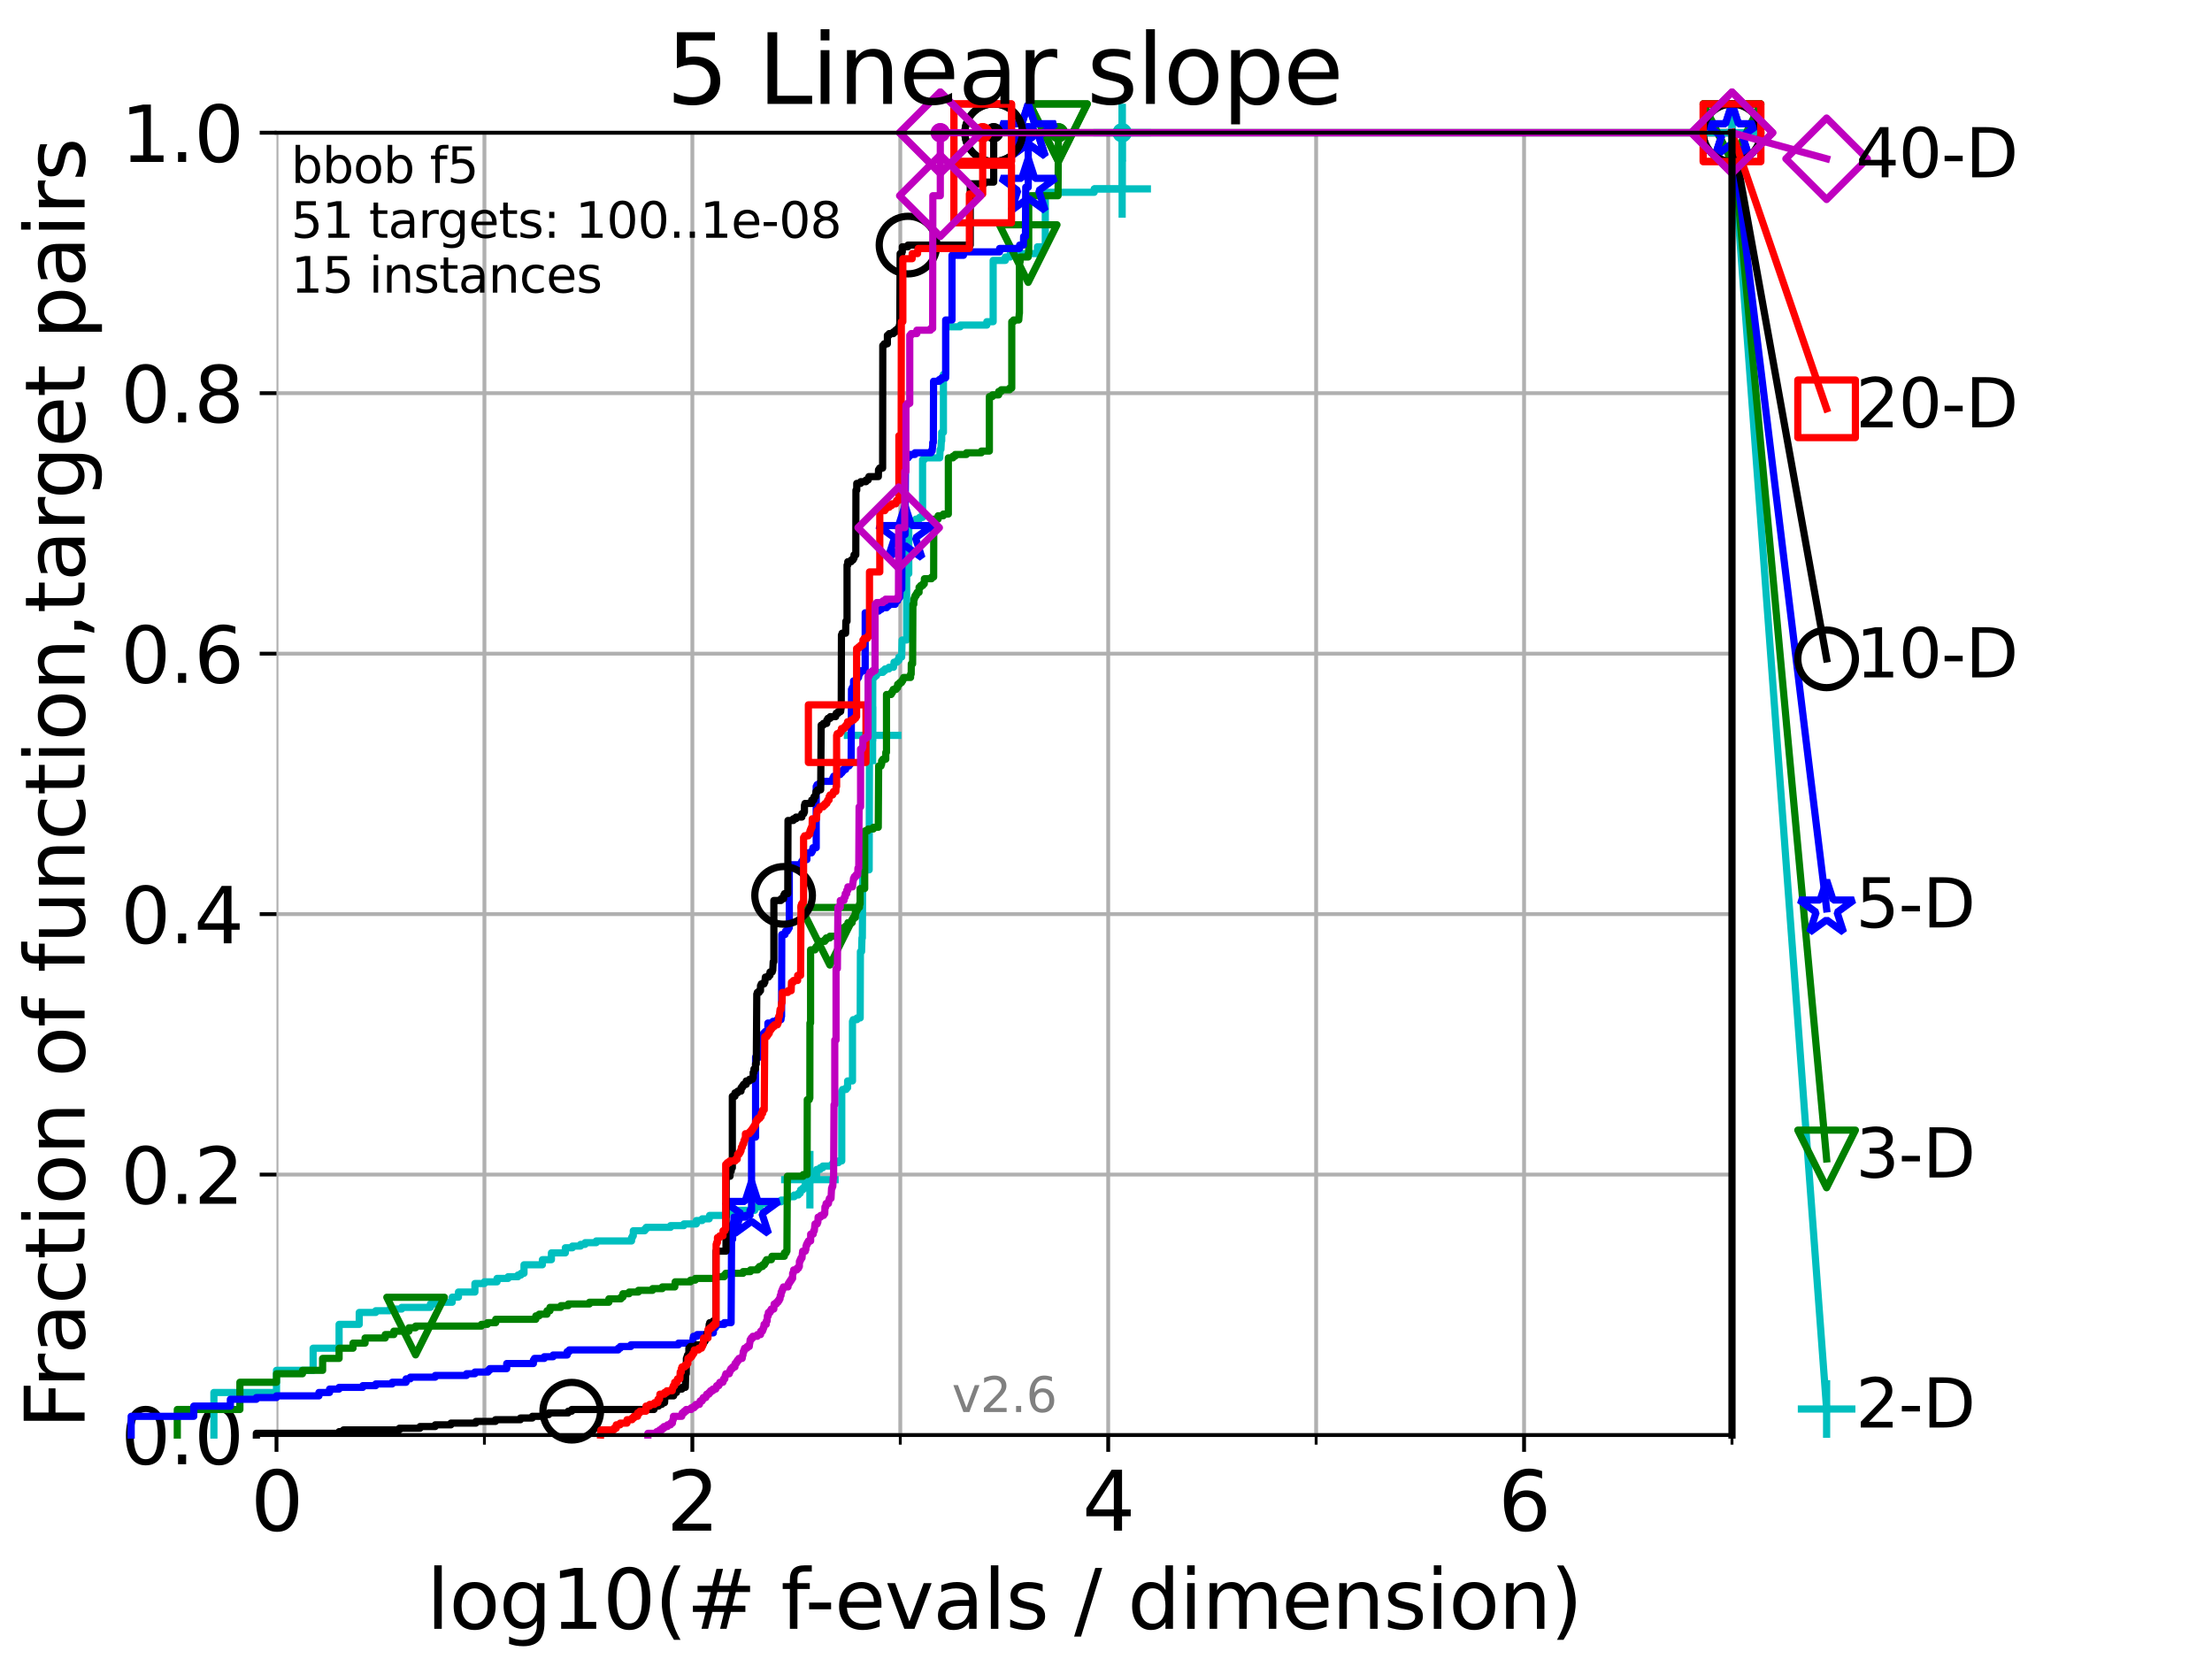 <?xml version="1.0" encoding="utf-8" standalone="no"?>
<!DOCTYPE svg PUBLIC "-//W3C//DTD SVG 1.1//EN"
  "http://www.w3.org/Graphics/SVG/1.1/DTD/svg11.dtd">
<svg xmlns:xlink="http://www.w3.org/1999/xlink" width="460.8pt" height="345.6pt" viewBox="0 0 460.8 345.6" xmlns="http://www.w3.org/2000/svg" version="1.1">
 <defs>
  <style type="text/css">*{stroke-linejoin: round; stroke-linecap: butt}</style>
 </defs>
 <g id="figure_1">
  <g id="patch_1">
   <path d="M 0 345.6 
L 460.8 345.6 
L 460.8 0 
L 0 0 
z
" style="fill: #ffffff"/>
  </g>
  <g id="axes_1">
   <g id="patch_2">
    <path d="M 57.6 298.944 
L 360.806 298.944 
L 360.806 27.648 
L 57.6 27.648 
z
" style="fill: #ffffff"/>
   </g>
   <g id="matplotlib.axis_1">
    <g id="xtick_1">
     <g id="line2d_1">
      <path d="M 57.6 298.944 
L 57.6 27.648 
" clip-path="url(#pe26654d122)" style="fill: none; stroke: #b0b0b0; stroke-width: 0.8; stroke-linecap: square"/>
     </g>
     <g id="line2d_2">
      <defs>
       <path id="m0d8c973fdd" d="M 0 0 
L 0 3.5 
" style="stroke: #000000; stroke-width: 0.8"/>
      </defs>
      <g>
       <use xlink:href="#m0d8c973fdd" x="57.6" y="298.944" style="stroke: #000000; stroke-width: 0.8"/>
      </g>
     </g>
     <g id="text_1">
      <!-- 0 -->
      <g transform="translate(52.192 318.861)scale(0.17 -0.17)">
       <defs>
        <path id="DejaVuSans-30" d="M 2034 4250 
Q 1547 4250 1301 3770 
Q 1056 3291 1056 2328 
Q 1056 1369 1301 889 
Q 1547 409 2034 409 
Q 2525 409 2770 889 
Q 3016 1369 3016 2328 
Q 3016 3291 2770 3770 
Q 2525 4250 2034 4250 
z
M 2034 4750 
Q 2819 4750 3233 4129 
Q 3647 3509 3647 2328 
Q 3647 1150 3233 529 
Q 2819 -91 2034 -91 
Q 1250 -91 836 529 
Q 422 1150 422 2328 
Q 422 3509 836 4129 
Q 1250 4750 2034 4750 
z
" transform="scale(0.016)"/>
       </defs>
       <use xlink:href="#DejaVuSans-30"/>
      </g>
     </g>
    </g>
    <g id="xtick_2">
     <g id="line2d_3">
      <path d="M 144.23 298.944 
L 144.23 27.648 
" clip-path="url(#pe26654d122)" style="fill: none; stroke: #b0b0b0; stroke-width: 0.8; stroke-linecap: square"/>
     </g>
     <g id="line2d_4">
      <g>
       <use xlink:href="#m0d8c973fdd" x="144.23" y="298.944" style="stroke: #000000; stroke-width: 0.8"/>
      </g>
     </g>
     <g id="text_2">
      <!-- 2 -->
      <g transform="translate(138.822 318.861)scale(0.17 -0.17)">
       <defs>
        <path id="DejaVuSans-32" d="M 1228 531 
L 3431 531 
L 3431 0 
L 469 0 
L 469 531 
Q 828 903 1448 1529 
Q 2069 2156 2228 2338 
Q 2531 2678 2651 2914 
Q 2772 3150 2772 3378 
Q 2772 3750 2511 3984 
Q 2250 4219 1831 4219 
Q 1534 4219 1204 4116 
Q 875 4013 500 3803 
L 500 4441 
Q 881 4594 1212 4672 
Q 1544 4750 1819 4750 
Q 2544 4750 2975 4387 
Q 3406 4025 3406 3419 
Q 3406 3131 3298 2873 
Q 3191 2616 2906 2266 
Q 2828 2175 2409 1742 
Q 1991 1309 1228 531 
z
" transform="scale(0.016)"/>
       </defs>
       <use xlink:href="#DejaVuSans-32"/>
      </g>
     </g>
    </g>
    <g id="xtick_3">
     <g id="line2d_5">
      <path d="M 230.861 298.944 
L 230.861 27.648 
" clip-path="url(#pe26654d122)" style="fill: none; stroke: #b0b0b0; stroke-width: 0.8; stroke-linecap: square"/>
     </g>
     <g id="line2d_6">
      <g>
       <use xlink:href="#m0d8c973fdd" x="230.861" y="298.944" style="stroke: #000000; stroke-width: 0.8"/>
      </g>
     </g>
     <g id="text_3">
      <!-- 4 -->
      <g transform="translate(225.453 318.861)scale(0.17 -0.17)">
       <defs>
        <path id="DejaVuSans-34" d="M 2419 4116 
L 825 1625 
L 2419 1625 
L 2419 4116 
z
M 2253 4666 
L 3047 4666 
L 3047 1625 
L 3713 1625 
L 3713 1100 
L 3047 1100 
L 3047 0 
L 2419 0 
L 2419 1100 
L 313 1100 
L 313 1709 
L 2253 4666 
z
" transform="scale(0.016)"/>
       </defs>
       <use xlink:href="#DejaVuSans-34"/>
      </g>
     </g>
    </g>
    <g id="xtick_4">
     <g id="line2d_7">
      <path d="M 317.491 298.944 
L 317.491 27.648 
" clip-path="url(#pe26654d122)" style="fill: none; stroke: #b0b0b0; stroke-width: 0.8; stroke-linecap: square"/>
     </g>
     <g id="line2d_8">
      <g>
       <use xlink:href="#m0d8c973fdd" x="317.491" y="298.944" style="stroke: #000000; stroke-width: 0.8"/>
      </g>
     </g>
     <g id="text_4">
      <!-- 6 -->
      <g transform="translate(312.083 318.861)scale(0.17 -0.17)">
       <defs>
        <path id="DejaVuSans-36" d="M 2113 2584 
Q 1688 2584 1439 2293 
Q 1191 2003 1191 1497 
Q 1191 994 1439 701 
Q 1688 409 2113 409 
Q 2538 409 2786 701 
Q 3034 994 3034 1497 
Q 3034 2003 2786 2293 
Q 2538 2584 2113 2584 
z
M 3366 4563 
L 3366 3988 
Q 3128 4100 2886 4159 
Q 2644 4219 2406 4219 
Q 1781 4219 1451 3797 
Q 1122 3375 1075 2522 
Q 1259 2794 1537 2939 
Q 1816 3084 2150 3084 
Q 2853 3084 3261 2657 
Q 3669 2231 3669 1497 
Q 3669 778 3244 343 
Q 2819 -91 2113 -91 
Q 1303 -91 875 529 
Q 447 1150 447 2328 
Q 447 3434 972 4092 
Q 1497 4750 2381 4750 
Q 2619 4750 2861 4703 
Q 3103 4656 3366 4563 
z
" transform="scale(0.016)"/>
       </defs>
       <use xlink:href="#DejaVuSans-36"/>
      </g>
     </g>
    </g>
    <g id="xtick_5">
     <g id="line2d_9">
      <path d="M 100.915 298.944 
L 100.915 27.648 
" clip-path="url(#pe26654d122)" style="fill: none; stroke: #b0b0b0; stroke-width: 0.8; stroke-linecap: square"/>
     </g>
     <g id="line2d_10">
      <defs>
       <path id="m73d69758f9" d="M 0 0 
L 0 2 
" style="stroke: #000000; stroke-width: 0.6"/>
      </defs>
      <g>
       <use xlink:href="#m73d69758f9" x="100.915" y="298.944" style="stroke: #000000; stroke-width: 0.6"/>
      </g>
     </g>
    </g>
    <g id="xtick_6">
     <g id="line2d_11">
      <path d="M 187.546 298.944 
L 187.546 27.648 
" clip-path="url(#pe26654d122)" style="fill: none; stroke: #b0b0b0; stroke-width: 0.8; stroke-linecap: square"/>
     </g>
     <g id="line2d_12">
      <g>
       <use xlink:href="#m73d69758f9" x="187.546" y="298.944" style="stroke: #000000; stroke-width: 0.6"/>
      </g>
     </g>
    </g>
    <g id="xtick_7">
     <g id="line2d_13">
      <path d="M 274.176 298.944 
L 274.176 27.648 
" clip-path="url(#pe26654d122)" style="fill: none; stroke: #b0b0b0; stroke-width: 0.8; stroke-linecap: square"/>
     </g>
     <g id="line2d_14">
      <g>
       <use xlink:href="#m73d69758f9" x="274.176" y="298.944" style="stroke: #000000; stroke-width: 0.6"/>
      </g>
     </g>
    </g>
    <g id="xtick_8">
     <g id="line2d_15">
      <path d="M 360.806 298.944 
L 360.806 27.648 
" clip-path="url(#pe26654d122)" style="fill: none; stroke: #b0b0b0; stroke-width: 0.8; stroke-linecap: square"/>
     </g>
     <g id="line2d_16">
      <g>
       <use xlink:href="#m73d69758f9" x="360.806" y="298.944" style="stroke: #000000; stroke-width: 0.6"/>
      </g>
     </g>
    </g>
    <g id="text_5">
     <!-- log10(# f-evals / dimension) -->
     <g transform="translate(88.823 339.314)scale(0.17 -0.17)">
      <defs>
       <path id="DejaVuSans-6c" d="M 603 4863 
L 1178 4863 
L 1178 0 
L 603 0 
L 603 4863 
z
" transform="scale(0.016)"/>
       <path id="DejaVuSans-6f" d="M 1959 3097 
Q 1497 3097 1228 2736 
Q 959 2375 959 1747 
Q 959 1119 1226 758 
Q 1494 397 1959 397 
Q 2419 397 2687 759 
Q 2956 1122 2956 1747 
Q 2956 2369 2687 2733 
Q 2419 3097 1959 3097 
z
M 1959 3584 
Q 2709 3584 3137 3096 
Q 3566 2609 3566 1747 
Q 3566 888 3137 398 
Q 2709 -91 1959 -91 
Q 1206 -91 779 398 
Q 353 888 353 1747 
Q 353 2609 779 3096 
Q 1206 3584 1959 3584 
z
" transform="scale(0.016)"/>
       <path id="DejaVuSans-67" d="M 2906 1791 
Q 2906 2416 2648 2759 
Q 2391 3103 1925 3103 
Q 1463 3103 1205 2759 
Q 947 2416 947 1791 
Q 947 1169 1205 825 
Q 1463 481 1925 481 
Q 2391 481 2648 825 
Q 2906 1169 2906 1791 
z
M 3481 434 
Q 3481 -459 3084 -895 
Q 2688 -1331 1869 -1331 
Q 1566 -1331 1297 -1286 
Q 1028 -1241 775 -1147 
L 775 -588 
Q 1028 -725 1275 -790 
Q 1522 -856 1778 -856 
Q 2344 -856 2625 -561 
Q 2906 -266 2906 331 
L 2906 616 
Q 2728 306 2450 153 
Q 2172 0 1784 0 
Q 1141 0 747 490 
Q 353 981 353 1791 
Q 353 2603 747 3093 
Q 1141 3584 1784 3584 
Q 2172 3584 2450 3431 
Q 2728 3278 2906 2969 
L 2906 3500 
L 3481 3500 
L 3481 434 
z
" transform="scale(0.016)"/>
       <path id="DejaVuSans-31" d="M 794 531 
L 1825 531 
L 1825 4091 
L 703 3866 
L 703 4441 
L 1819 4666 
L 2450 4666 
L 2450 531 
L 3481 531 
L 3481 0 
L 794 0 
L 794 531 
z
" transform="scale(0.016)"/>
       <path id="DejaVuSans-28" d="M 1984 4856 
Q 1566 4138 1362 3434 
Q 1159 2731 1159 2009 
Q 1159 1288 1364 580 
Q 1569 -128 1984 -844 
L 1484 -844 
Q 1016 -109 783 600 
Q 550 1309 550 2009 
Q 550 2706 781 3412 
Q 1013 4119 1484 4856 
L 1984 4856 
z
" transform="scale(0.016)"/>
       <path id="DejaVuSans-23" d="M 3272 2816 
L 2363 2816 
L 2100 1772 
L 3016 1772 
L 3272 2816 
z
M 2803 4594 
L 2478 3297 
L 3391 3297 
L 3719 4594 
L 4219 4594 
L 3897 3297 
L 4872 3297 
L 4872 2816 
L 3775 2816 
L 3519 1772 
L 4513 1772 
L 4513 1294 
L 3397 1294 
L 3072 0 
L 2572 0 
L 2894 1294 
L 1978 1294 
L 1656 0 
L 1153 0 
L 1478 1294 
L 494 1294 
L 494 1772 
L 1594 1772 
L 1856 2816 
L 850 2816 
L 850 3297 
L 1978 3297 
L 2297 4594 
L 2803 4594 
z
" transform="scale(0.016)"/>
       <path id="DejaVuSans-20" transform="scale(0.016)"/>
       <path id="DejaVuSans-66" d="M 2375 4863 
L 2375 4384 
L 1825 4384 
Q 1516 4384 1395 4259 
Q 1275 4134 1275 3809 
L 1275 3500 
L 2222 3500 
L 2222 3053 
L 1275 3053 
L 1275 0 
L 697 0 
L 697 3053 
L 147 3053 
L 147 3500 
L 697 3500 
L 697 3744 
Q 697 4328 969 4595 
Q 1241 4863 1831 4863 
L 2375 4863 
z
" transform="scale(0.016)"/>
       <path id="DejaVuSans-2d" d="M 313 2009 
L 1997 2009 
L 1997 1497 
L 313 1497 
L 313 2009 
z
" transform="scale(0.016)"/>
       <path id="DejaVuSans-65" d="M 3597 1894 
L 3597 1613 
L 953 1613 
Q 991 1019 1311 708 
Q 1631 397 2203 397 
Q 2534 397 2845 478 
Q 3156 559 3463 722 
L 3463 178 
Q 3153 47 2828 -22 
Q 2503 -91 2169 -91 
Q 1331 -91 842 396 
Q 353 884 353 1716 
Q 353 2575 817 3079 
Q 1281 3584 2069 3584 
Q 2775 3584 3186 3129 
Q 3597 2675 3597 1894 
z
M 3022 2063 
Q 3016 2534 2758 2815 
Q 2500 3097 2075 3097 
Q 1594 3097 1305 2825 
Q 1016 2553 972 2059 
L 3022 2063 
z
" transform="scale(0.016)"/>
       <path id="DejaVuSans-76" d="M 191 3500 
L 800 3500 
L 1894 563 
L 2988 3500 
L 3597 3500 
L 2284 0 
L 1503 0 
L 191 3500 
z
" transform="scale(0.016)"/>
       <path id="DejaVuSans-61" d="M 2194 1759 
Q 1497 1759 1228 1600 
Q 959 1441 959 1056 
Q 959 750 1161 570 
Q 1363 391 1709 391 
Q 2188 391 2477 730 
Q 2766 1069 2766 1631 
L 2766 1759 
L 2194 1759 
z
M 3341 1997 
L 3341 0 
L 2766 0 
L 2766 531 
Q 2569 213 2275 61 
Q 1981 -91 1556 -91 
Q 1019 -91 701 211 
Q 384 513 384 1019 
Q 384 1609 779 1909 
Q 1175 2209 1959 2209 
L 2766 2209 
L 2766 2266 
Q 2766 2663 2505 2880 
Q 2244 3097 1772 3097 
Q 1472 3097 1187 3025 
Q 903 2953 641 2809 
L 641 3341 
Q 956 3463 1253 3523 
Q 1550 3584 1831 3584 
Q 2591 3584 2966 3190 
Q 3341 2797 3341 1997 
z
" transform="scale(0.016)"/>
       <path id="DejaVuSans-73" d="M 2834 3397 
L 2834 2853 
Q 2591 2978 2328 3040 
Q 2066 3103 1784 3103 
Q 1356 3103 1142 2972 
Q 928 2841 928 2578 
Q 928 2378 1081 2264 
Q 1234 2150 1697 2047 
L 1894 2003 
Q 2506 1872 2764 1633 
Q 3022 1394 3022 966 
Q 3022 478 2636 193 
Q 2250 -91 1575 -91 
Q 1294 -91 989 -36 
Q 684 19 347 128 
L 347 722 
Q 666 556 975 473 
Q 1284 391 1588 391 
Q 1994 391 2212 530 
Q 2431 669 2431 922 
Q 2431 1156 2273 1281 
Q 2116 1406 1581 1522 
L 1381 1569 
Q 847 1681 609 1914 
Q 372 2147 372 2553 
Q 372 3047 722 3315 
Q 1072 3584 1716 3584 
Q 2034 3584 2315 3537 
Q 2597 3491 2834 3397 
z
" transform="scale(0.016)"/>
       <path id="DejaVuSans-2f" d="M 1625 4666 
L 2156 4666 
L 531 -594 
L 0 -594 
L 1625 4666 
z
" transform="scale(0.016)"/>
       <path id="DejaVuSans-64" d="M 2906 2969 
L 2906 4863 
L 3481 4863 
L 3481 0 
L 2906 0 
L 2906 525 
Q 2725 213 2448 61 
Q 2172 -91 1784 -91 
Q 1150 -91 751 415 
Q 353 922 353 1747 
Q 353 2572 751 3078 
Q 1150 3584 1784 3584 
Q 2172 3584 2448 3432 
Q 2725 3281 2906 2969 
z
M 947 1747 
Q 947 1113 1208 752 
Q 1469 391 1925 391 
Q 2381 391 2643 752 
Q 2906 1113 2906 1747 
Q 2906 2381 2643 2742 
Q 2381 3103 1925 3103 
Q 1469 3103 1208 2742 
Q 947 2381 947 1747 
z
" transform="scale(0.016)"/>
       <path id="DejaVuSans-69" d="M 603 3500 
L 1178 3500 
L 1178 0 
L 603 0 
L 603 3500 
z
M 603 4863 
L 1178 4863 
L 1178 4134 
L 603 4134 
L 603 4863 
z
" transform="scale(0.016)"/>
       <path id="DejaVuSans-6d" d="M 3328 2828 
Q 3544 3216 3844 3400 
Q 4144 3584 4550 3584 
Q 5097 3584 5394 3201 
Q 5691 2819 5691 2113 
L 5691 0 
L 5113 0 
L 5113 2094 
Q 5113 2597 4934 2840 
Q 4756 3084 4391 3084 
Q 3944 3084 3684 2787 
Q 3425 2491 3425 1978 
L 3425 0 
L 2847 0 
L 2847 2094 
Q 2847 2600 2669 2842 
Q 2491 3084 2119 3084 
Q 1678 3084 1418 2786 
Q 1159 2488 1159 1978 
L 1159 0 
L 581 0 
L 581 3500 
L 1159 3500 
L 1159 2956 
Q 1356 3278 1631 3431 
Q 1906 3584 2284 3584 
Q 2666 3584 2933 3390 
Q 3200 3197 3328 2828 
z
" transform="scale(0.016)"/>
       <path id="DejaVuSans-6e" d="M 3513 2113 
L 3513 0 
L 2938 0 
L 2938 2094 
Q 2938 2591 2744 2837 
Q 2550 3084 2163 3084 
Q 1697 3084 1428 2787 
Q 1159 2491 1159 1978 
L 1159 0 
L 581 0 
L 581 3500 
L 1159 3500 
L 1159 2956 
Q 1366 3272 1645 3428 
Q 1925 3584 2291 3584 
Q 2894 3584 3203 3211 
Q 3513 2838 3513 2113 
z
" transform="scale(0.016)"/>
       <path id="DejaVuSans-29" d="M 513 4856 
L 1013 4856 
Q 1481 4119 1714 3412 
Q 1947 2706 1947 2009 
Q 1947 1309 1714 600 
Q 1481 -109 1013 -844 
L 513 -844 
Q 928 -128 1133 580 
Q 1338 1288 1338 2009 
Q 1338 2731 1133 3434 
Q 928 4138 513 4856 
z
" transform="scale(0.016)"/>
      </defs>
      <use xlink:href="#DejaVuSans-6c"/>
      <use xlink:href="#DejaVuSans-6f" x="27.783"/>
      <use xlink:href="#DejaVuSans-67" x="88.965"/>
      <use xlink:href="#DejaVuSans-31" x="152.441"/>
      <use xlink:href="#DejaVuSans-30" x="216.064"/>
      <use xlink:href="#DejaVuSans-28" x="279.688"/>
      <use xlink:href="#DejaVuSans-23" x="318.701"/>
      <use xlink:href="#DejaVuSans-20" x="402.49"/>
      <use xlink:href="#DejaVuSans-66" x="434.277"/>
      <use xlink:href="#DejaVuSans-2d" x="463.982"/>
      <use xlink:href="#DejaVuSans-65" x="500.066"/>
      <use xlink:href="#DejaVuSans-76" x="561.59"/>
      <use xlink:href="#DejaVuSans-61" x="620.77"/>
      <use xlink:href="#DejaVuSans-6c" x="682.049"/>
      <use xlink:href="#DejaVuSans-73" x="709.832"/>
      <use xlink:href="#DejaVuSans-20" x="761.932"/>
      <use xlink:href="#DejaVuSans-2f" x="793.719"/>
      <use xlink:href="#DejaVuSans-20" x="827.41"/>
      <use xlink:href="#DejaVuSans-64" x="859.197"/>
      <use xlink:href="#DejaVuSans-69" x="922.674"/>
      <use xlink:href="#DejaVuSans-6d" x="950.457"/>
      <use xlink:href="#DejaVuSans-65" x="1047.869"/>
      <use xlink:href="#DejaVuSans-6e" x="1109.393"/>
      <use xlink:href="#DejaVuSans-73" x="1172.771"/>
      <use xlink:href="#DejaVuSans-69" x="1224.871"/>
      <use xlink:href="#DejaVuSans-6f" x="1252.654"/>
      <use xlink:href="#DejaVuSans-6e" x="1313.836"/>
      <use xlink:href="#DejaVuSans-29" x="1377.215"/>
     </g>
    </g>
   </g>
   <g id="matplotlib.axis_2">
    <g id="ytick_1">
     <g id="line2d_17">
      <path d="M 57.6 298.944 
L 360.806 298.944 
" clip-path="url(#pe26654d122)" style="fill: none; stroke: #b0b0b0; stroke-width: 0.8; stroke-linecap: square"/>
     </g>
     <g id="line2d_18">
      <defs>
       <path id="m0417583ced" d="M 0 0 
L -3.5 0 
" style="stroke: #000000; stroke-width: 0.8"/>
      </defs>
      <g>
       <use xlink:href="#m0417583ced" x="57.6" y="298.944" style="stroke: #000000; stroke-width: 0.8"/>
      </g>
     </g>
     <g id="text_6">
      <!-- 0.0 -->
      <g transform="translate(25.155 305.023)scale(0.16 -0.16)">
       <defs>
        <path id="DejaVuSans-2e" d="M 684 794 
L 1344 794 
L 1344 0 
L 684 0 
L 684 794 
z
" transform="scale(0.016)"/>
       </defs>
       <use xlink:href="#DejaVuSans-30"/>
       <use xlink:href="#DejaVuSans-2e" x="63.623"/>
       <use xlink:href="#DejaVuSans-30" x="95.41"/>
      </g>
     </g>
    </g>
    <g id="ytick_2">
     <g id="line2d_19">
      <path d="M 57.6 244.685 
L 360.806 244.685 
" clip-path="url(#pe26654d122)" style="fill: none; stroke: #b0b0b0; stroke-width: 0.8; stroke-linecap: square"/>
     </g>
     <g id="line2d_20">
      <g>
       <use xlink:href="#m0417583ced" x="57.6" y="244.685" style="stroke: #000000; stroke-width: 0.8"/>
      </g>
     </g>
     <g id="text_7">
      <!-- 0.2 -->
      <g transform="translate(25.155 250.764)scale(0.16 -0.16)">
       <use xlink:href="#DejaVuSans-30"/>
       <use xlink:href="#DejaVuSans-2e" x="63.623"/>
       <use xlink:href="#DejaVuSans-32" x="95.41"/>
      </g>
     </g>
    </g>
    <g id="ytick_3">
     <g id="line2d_21">
      <path d="M 57.6 190.426 
L 360.806 190.426 
" clip-path="url(#pe26654d122)" style="fill: none; stroke: #b0b0b0; stroke-width: 0.8; stroke-linecap: square"/>
     </g>
     <g id="line2d_22">
      <g>
       <use xlink:href="#m0417583ced" x="57.6" y="190.426" style="stroke: #000000; stroke-width: 0.8"/>
      </g>
     </g>
     <g id="text_8">
      <!-- 0.4 -->
      <g transform="translate(25.155 196.504)scale(0.16 -0.16)">
       <use xlink:href="#DejaVuSans-30"/>
       <use xlink:href="#DejaVuSans-2e" x="63.623"/>
       <use xlink:href="#DejaVuSans-34" x="95.41"/>
      </g>
     </g>
    </g>
    <g id="ytick_4">
     <g id="line2d_23">
      <path d="M 57.6 136.166 
L 360.806 136.166 
" clip-path="url(#pe26654d122)" style="fill: none; stroke: #b0b0b0; stroke-width: 0.8; stroke-linecap: square"/>
     </g>
     <g id="line2d_24">
      <g>
       <use xlink:href="#m0417583ced" x="57.6" y="136.166" style="stroke: #000000; stroke-width: 0.8"/>
      </g>
     </g>
     <g id="text_9">
      <!-- 0.6 -->
      <g transform="translate(25.155 142.245)scale(0.16 -0.16)">
       <use xlink:href="#DejaVuSans-30"/>
       <use xlink:href="#DejaVuSans-2e" x="63.623"/>
       <use xlink:href="#DejaVuSans-36" x="95.41"/>
      </g>
     </g>
    </g>
    <g id="ytick_5">
     <g id="line2d_25">
      <path d="M 57.6 81.907 
L 360.806 81.907 
" clip-path="url(#pe26654d122)" style="fill: none; stroke: #b0b0b0; stroke-width: 0.8; stroke-linecap: square"/>
     </g>
     <g id="line2d_26">
      <g>
       <use xlink:href="#m0417583ced" x="57.6" y="81.907" style="stroke: #000000; stroke-width: 0.8"/>
      </g>
     </g>
     <g id="text_10">
      <!-- 0.8 -->
      <g transform="translate(25.155 87.986)scale(0.16 -0.16)">
       <defs>
        <path id="DejaVuSans-38" d="M 2034 2216 
Q 1584 2216 1326 1975 
Q 1069 1734 1069 1313 
Q 1069 891 1326 650 
Q 1584 409 2034 409 
Q 2484 409 2743 651 
Q 3003 894 3003 1313 
Q 3003 1734 2745 1975 
Q 2488 2216 2034 2216 
z
M 1403 2484 
Q 997 2584 770 2862 
Q 544 3141 544 3541 
Q 544 4100 942 4425 
Q 1341 4750 2034 4750 
Q 2731 4750 3128 4425 
Q 3525 4100 3525 3541 
Q 3525 3141 3298 2862 
Q 3072 2584 2669 2484 
Q 3125 2378 3379 2068 
Q 3634 1759 3634 1313 
Q 3634 634 3220 271 
Q 2806 -91 2034 -91 
Q 1263 -91 848 271 
Q 434 634 434 1313 
Q 434 1759 690 2068 
Q 947 2378 1403 2484 
z
M 1172 3481 
Q 1172 3119 1398 2916 
Q 1625 2713 2034 2713 
Q 2441 2713 2670 2916 
Q 2900 3119 2900 3481 
Q 2900 3844 2670 4047 
Q 2441 4250 2034 4250 
Q 1625 4250 1398 4047 
Q 1172 3844 1172 3481 
z
" transform="scale(0.016)"/>
       </defs>
       <use xlink:href="#DejaVuSans-30"/>
       <use xlink:href="#DejaVuSans-2e" x="63.623"/>
       <use xlink:href="#DejaVuSans-38" x="95.41"/>
      </g>
     </g>
    </g>
    <g id="ytick_6">
     <g id="line2d_27">
      <path d="M 57.6 27.648 
L 360.806 27.648 
" clip-path="url(#pe26654d122)" style="fill: none; stroke: #b0b0b0; stroke-width: 0.8; stroke-linecap: square"/>
     </g>
     <g id="line2d_28">
      <g>
       <use xlink:href="#m0417583ced" x="57.6" y="27.648" style="stroke: #000000; stroke-width: 0.8"/>
      </g>
     </g>
     <g id="text_11">
      <!-- 1.0 -->
      <g transform="translate(25.155 33.727)scale(0.16 -0.16)">
       <use xlink:href="#DejaVuSans-31"/>
       <use xlink:href="#DejaVuSans-2e" x="63.623"/>
       <use xlink:href="#DejaVuSans-30" x="95.41"/>
      </g>
     </g>
    </g>
    <g id="text_12">
     <!-- Fraction of function,target pairs -->
     <g transform="translate(17.62 297.681)rotate(-90)scale(0.17 -0.17)">
      <defs>
       <path id="DejaVuSans-46" d="M 628 4666 
L 3309 4666 
L 3309 4134 
L 1259 4134 
L 1259 2759 
L 3109 2759 
L 3109 2228 
L 1259 2228 
L 1259 0 
L 628 0 
L 628 4666 
z
" transform="scale(0.016)"/>
       <path id="DejaVuSans-72" d="M 2631 2963 
Q 2534 3019 2420 3045 
Q 2306 3072 2169 3072 
Q 1681 3072 1420 2755 
Q 1159 2438 1159 1844 
L 1159 0 
L 581 0 
L 581 3500 
L 1159 3500 
L 1159 2956 
Q 1341 3275 1631 3429 
Q 1922 3584 2338 3584 
Q 2397 3584 2469 3576 
Q 2541 3569 2628 3553 
L 2631 2963 
z
" transform="scale(0.016)"/>
       <path id="DejaVuSans-63" d="M 3122 3366 
L 3122 2828 
Q 2878 2963 2633 3030 
Q 2388 3097 2138 3097 
Q 1578 3097 1268 2742 
Q 959 2388 959 1747 
Q 959 1106 1268 751 
Q 1578 397 2138 397 
Q 2388 397 2633 464 
Q 2878 531 3122 666 
L 3122 134 
Q 2881 22 2623 -34 
Q 2366 -91 2075 -91 
Q 1284 -91 818 406 
Q 353 903 353 1747 
Q 353 2603 823 3093 
Q 1294 3584 2113 3584 
Q 2378 3584 2631 3529 
Q 2884 3475 3122 3366 
z
" transform="scale(0.016)"/>
       <path id="DejaVuSans-74" d="M 1172 4494 
L 1172 3500 
L 2356 3500 
L 2356 3053 
L 1172 3053 
L 1172 1153 
Q 1172 725 1289 603 
Q 1406 481 1766 481 
L 2356 481 
L 2356 0 
L 1766 0 
Q 1100 0 847 248 
Q 594 497 594 1153 
L 594 3053 
L 172 3053 
L 172 3500 
L 594 3500 
L 594 4494 
L 1172 4494 
z
" transform="scale(0.016)"/>
       <path id="DejaVuSans-75" d="M 544 1381 
L 544 3500 
L 1119 3500 
L 1119 1403 
Q 1119 906 1312 657 
Q 1506 409 1894 409 
Q 2359 409 2629 706 
Q 2900 1003 2900 1516 
L 2900 3500 
L 3475 3500 
L 3475 0 
L 2900 0 
L 2900 538 
Q 2691 219 2414 64 
Q 2138 -91 1772 -91 
Q 1169 -91 856 284 
Q 544 659 544 1381 
z
M 1991 3584 
L 1991 3584 
z
" transform="scale(0.016)"/>
       <path id="DejaVuSans-2c" d="M 750 794 
L 1409 794 
L 1409 256 
L 897 -744 
L 494 -744 
L 750 256 
L 750 794 
z
" transform="scale(0.016)"/>
       <path id="DejaVuSans-70" d="M 1159 525 
L 1159 -1331 
L 581 -1331 
L 581 3500 
L 1159 3500 
L 1159 2969 
Q 1341 3281 1617 3432 
Q 1894 3584 2278 3584 
Q 2916 3584 3314 3078 
Q 3713 2572 3713 1747 
Q 3713 922 3314 415 
Q 2916 -91 2278 -91 
Q 1894 -91 1617 61 
Q 1341 213 1159 525 
z
M 3116 1747 
Q 3116 2381 2855 2742 
Q 2594 3103 2138 3103 
Q 1681 3103 1420 2742 
Q 1159 2381 1159 1747 
Q 1159 1113 1420 752 
Q 1681 391 2138 391 
Q 2594 391 2855 752 
Q 3116 1113 3116 1747 
z
" transform="scale(0.016)"/>
      </defs>
      <use xlink:href="#DejaVuSans-46"/>
      <use xlink:href="#DejaVuSans-72" x="50.27"/>
      <use xlink:href="#DejaVuSans-61" x="91.383"/>
      <use xlink:href="#DejaVuSans-63" x="152.662"/>
      <use xlink:href="#DejaVuSans-74" x="207.643"/>
      <use xlink:href="#DejaVuSans-69" x="246.852"/>
      <use xlink:href="#DejaVuSans-6f" x="274.635"/>
      <use xlink:href="#DejaVuSans-6e" x="335.816"/>
      <use xlink:href="#DejaVuSans-20" x="399.195"/>
      <use xlink:href="#DejaVuSans-6f" x="430.982"/>
      <use xlink:href="#DejaVuSans-66" x="492.164"/>
      <use xlink:href="#DejaVuSans-20" x="527.369"/>
      <use xlink:href="#DejaVuSans-66" x="559.156"/>
      <use xlink:href="#DejaVuSans-75" x="594.361"/>
      <use xlink:href="#DejaVuSans-6e" x="657.74"/>
      <use xlink:href="#DejaVuSans-63" x="721.119"/>
      <use xlink:href="#DejaVuSans-74" x="776.1"/>
      <use xlink:href="#DejaVuSans-69" x="815.309"/>
      <use xlink:href="#DejaVuSans-6f" x="843.092"/>
      <use xlink:href="#DejaVuSans-6e" x="904.273"/>
      <use xlink:href="#DejaVuSans-2c" x="967.652"/>
      <use xlink:href="#DejaVuSans-74" x="999.439"/>
      <use xlink:href="#DejaVuSans-61" x="1038.648"/>
      <use xlink:href="#DejaVuSans-72" x="1099.928"/>
      <use xlink:href="#DejaVuSans-67" x="1139.291"/>
      <use xlink:href="#DejaVuSans-65" x="1202.768"/>
      <use xlink:href="#DejaVuSans-74" x="1264.291"/>
      <use xlink:href="#DejaVuSans-20" x="1303.5"/>
      <use xlink:href="#DejaVuSans-70" x="1335.287"/>
      <use xlink:href="#DejaVuSans-61" x="1398.764"/>
      <use xlink:href="#DejaVuSans-69" x="1460.043"/>
      <use xlink:href="#DejaVuSans-72" x="1487.826"/>
      <use xlink:href="#DejaVuSans-73" x="1528.939"/>
     </g>
    </g>
   </g>
   <g id="line2d_29">
    <defs>
     <path id="m7605b32f9e" d="M 0 1.5 
C 0.398 1.5 0.779 1.342 1.061 1.061 
C 1.342 0.779 1.5 0.398 1.5 0 
C 1.5 -0.398 1.342 -0.779 1.061 -1.061 
C 0.779 -1.342 0.398 -1.5 0 -1.5 
C -0.398 -1.5 -0.779 -1.342 -1.061 -1.061 
C -1.342 -0.779 -1.5 -0.398 -1.5 0 
C -1.5 0.398 -1.342 0.779 -1.061 1.061 
C -0.779 1.342 -0.398 1.5 0 1.5 
z
" style="stroke: #00bfbf"/>
    </defs>
    <g>
     <use xlink:href="#m7605b32f9e" x="233.765" y="27.648" style="fill: #00bfbf; stroke: #00bfbf"/>
     <use xlink:href="#m7605b32f9e" x="233.765" y="27.648" style="fill: #00bfbf; stroke: #00bfbf"/>
    </g>
   </g>
   <g id="line2d_30">
    <path d="M 44.561 298.944 
L 44.561 290.078 
L 57.6 290.078 
L 57.6 285.468 
L 65.227 285.468 
L 65.227 280.858 
L 70.639 280.858 
L 70.639 275.893 
L 74.837 275.893 
L 74.837 273.41 
L 78.267 273.41 
L 78.267 273.056 
L 81.166 273.056 
L 81.166 272.701 
L 83.678 272.701 
L 83.678 272.346 
L 89.669 272.346 
L 89.669 271.637 
L 91.306 271.637 
L 91.306 271.282 
L 94.206 271.282 
L 94.206 270.219 
L 95.503 270.219 
L 95.503 269.155 
L 98.933 269.155 
L 98.933 267.381 
L 100.915 267.381 
L 100.915 267.027 
L 103.544 267.027 
L 103.544 266.318 
L 105.851 266.318 
L 105.851 265.963 
L 107.905 265.963 
L 107.905 265.608 
L 108.543 265.608 
L 108.543 265.254 
L 109.159 265.254 
L 109.159 263.48 
L 112.989 263.48 
L 112.989 262.417 
L 114.872 262.417 
L 114.872 260.998 
L 117.772 260.998 
L 117.772 259.934 
L 119.248 259.934 
L 119.248 259.579 
L 120.944 259.579 
L 120.944 259.225 
L 121.893 259.225 
L 121.893 258.87 
L 124.211 258.87 
L 124.211 258.516 
L 131.564 258.516 
L 131.564 257.806 
L 131.747 257.806 
L 131.747 257.452 
L 131.929 257.452 
L 131.929 256.388 
L 134.305 256.388 
L 134.305 256.033 
L 134.621 256.033 
L 134.621 255.678 
L 139.677 255.678 
L 139.677 255.324 
L 142.456 255.324 
L 142.456 254.969 
L 145.058 254.969 
L 145.058 254.26 
L 146.278 254.26 
L 146.278 253.905 
L 147.738 253.905 
L 147.816 253.196 
L 151.414 253.196 
L 151.414 252.487 
L 152.045 252.487 
L 152.045 252.132 
L 157.222 252.132 
L 157.222 251.423 
L 158.366 251.423 
L 158.366 250.714 
L 159.275 250.714 
L 159.275 250.359 
L 162.74 250.359 
L 162.74 250.004 
L 164.031 250.004 
L 164.031 249.295 
L 165.453 249.295 
L 165.453 248.94 
L 166.316 248.94 
L 166.316 248.586 
L 166.69 248.586 
L 166.775 247.877 
L 167.224 247.877 
L 167.224 247.522 
L 167.716 247.522 
L 167.716 246.813 
L 167.877 246.813 
L 167.877 246.458 
L 168.011 246.458 
L 168.011 246.103 
L 168.715 246.103 
L 168.715 245.749 
L 169.269 245.749 
L 169.269 245.394 
L 169.953 245.394 
L 169.953 245.039 
L 170.12 245.039 
L 170.12 243.621 
L 170.842 243.621 
L 170.842 243.266 
L 171.405 243.266 
L 171.405 242.912 
L 173.262 242.912 
L 173.262 242.557 
L 173.542 242.557 
L 173.542 242.202 
L 174.675 242.202 
L 174.675 241.848 
L 175.352 241.848 
L 175.352 227.308 
L 175.514 227.308 
L 175.514 226.953 
L 176.265 226.953 
L 176.265 226.598 
L 176.571 226.598 
L 176.571 225.18 
L 177.588 225.18 
L 177.588 212.768 
L 177.731 212.768 
L 177.731 212.413 
L 178.523 212.413 
L 178.523 212.058 
L 179.194 212.058 
L 179.238 198.228 
L 179.485 198.228 
L 179.557 195.39 
L 179.643 195.39 
L 179.729 181.205 
L 181.063 181.205 
L 181.129 155.317 
L 181.182 155.317 
L 181.182 154.962 
L 181.314 154.962 
L 181.314 154.253 
L 181.779 154.253 
L 181.818 141.131 
L 182.159 141.131 
L 182.159 140.777 
L 182.568 140.777 
L 182.568 140.422 
L 182.787 140.422 
L 182.787 140.067 
L 183.938 140.067 
L 183.938 139.713 
L 184.355 139.713 
L 184.355 139.358 
L 185.173 139.358 
L 185.173 139.003 
L 186.14 139.003 
L 186.241 137.94 
L 186.895 137.94 
L 186.895 137.585 
L 187.252 137.585 
L 187.252 136.876 
L 187.835 136.876 
L 187.918 133.329 
L 188.871 133.329 
L 188.871 119.499 
L 189.313 119.499 
L 189.313 108.859 
L 189.551 108.859 
L 189.551 108.505 
L 190.778 108.505 
L 190.778 108.15 
L 191.531 108.15 
L 191.531 107.796 
L 192.189 107.796 
L 192.189 95.738 
L 192.575 95.738 
L 192.575 95.383 
L 195.759 95.383 
L 195.844 93.61 
L 196.013 93.61 
L 196.103 91.837 
L 196.174 91.837 
L 196.174 90.064 
L 196.533 90.064 
L 196.533 78.006 
L 197.04 78.006 
L 197.04 68.076 
L 200.041 68.076 
L 200.041 67.722 
L 205.571 67.722 
L 205.571 67.013 
L 206.891 67.013 
L 206.891 54.246 
L 209.429 54.246 
L 209.429 53.536 
L 210.445 53.536 
L 210.445 52.827 
L 216.122 52.827 
L 216.122 51.409 
L 217.756 51.409 
L 217.759 40.06 
L 227.937 40.06 
L 227.937 39.351 
L 233.765 39.351 
L 233.765 27.648 
L 360.806 27.648 
L 360.806 27.648 
" style="fill: none; stroke: #00bfbf; stroke-width: 1.5; stroke-linecap: square"/>
   </g>
   <g id="line2d_31">
    <defs>
     <path id="mb3e2a041c6" d="M -6 0 
L 6 0 
M 0 6 
L 0 -6 
" style="stroke: #00bfbf; stroke-width: 1.5"/>
    </defs>
    <g>
     <use xlink:href="#mb3e2a041c6" x="168.715" y="245.749" style="fill-opacity: 0; stroke: #00bfbf; stroke-width: 1.5"/>
     <use xlink:href="#mb3e2a041c6" x="181.779" y="153.189" style="fill-opacity: 0; stroke: #00bfbf; stroke-width: 1.5"/>
     <use xlink:href="#mb3e2a041c6" x="233.765" y="39.351" style="fill-opacity: 0; stroke: #00bfbf; stroke-width: 1.5"/>
     <use xlink:href="#mb3e2a041c6" x="233.765" y="27.648" style="fill-opacity: 0; stroke: #00bfbf; stroke-width: 1.5"/>
     <use xlink:href="#mb3e2a041c6" x="233.765" y="27.648" style="fill-opacity: 0; stroke: #00bfbf; stroke-width: 1.5"/>
     <use xlink:href="#mb3e2a041c6" x="360.806" y="27.648" style="fill-opacity: 0; stroke: #00bfbf; stroke-width: 1.5"/>
    </g>
   </g>
   <g id="line2d_32">
    <path style="fill: none; stroke: #00bfbf; stroke-width: 1.5; stroke-linecap: square"/>
    <g/>
   </g>
   <g id="line2d_33">
    <defs>
     <path id="mfa966d15c1" d="M 0 1.5 
C 0.398 1.5 0.779 1.342 1.061 1.061 
C 1.342 0.779 1.5 0.398 1.5 0 
C 1.5 -0.398 1.342 -0.779 1.061 -1.061 
C 0.779 -1.342 0.398 -1.5 0 -1.5 
C -0.398 -1.5 -0.779 -1.342 -1.061 -1.061 
C -1.342 -0.779 -1.5 -0.398 -1.5 0 
C -1.5 0.398 -1.342 0.779 -1.061 1.061 
C -0.779 1.342 -0.398 1.5 0 1.5 
z
" style="stroke: #008000"/>
    </defs>
    <g>
     <use xlink:href="#mfa966d15c1" x="220.489" y="27.648" style="fill: #008000; stroke: #008000"/>
     <use xlink:href="#mfa966d15c1" x="220.489" y="27.648" style="fill: #008000; stroke: #008000"/>
    </g>
   </g>
   <g id="line2d_34">
    <path d="M 36.933 298.944 
L 36.933 293.624 
L 49.973 293.624 
L 49.973 287.95 
L 57.6 287.95 
L 57.6 286.177 
L 63.012 286.177 
L 63.012 285.468 
L 67.209 285.468 
L 67.209 282.985 
L 70.639 282.985 
L 70.639 280.858 
L 73.539 280.858 
L 73.539 279.794 
L 76.051 279.794 
L 76.051 278.73 
L 80.249 278.73 
L 80.249 278.021 
L 82.042 278.021 
L 82.042 277.311 
L 85.184 277.311 
L 85.184 276.602 
L 86.578 276.602 
L 86.578 276.247 
L 100.277 276.247 
L 100.277 275.893 
L 101.532 275.893 
L 101.532 275.538 
L 103.27 275.538 
L 103.27 274.829 
L 111.621 274.829 
L 111.621 274.12 
L 112.318 274.12 
L 112.318 273.765 
L 113.954 273.765 
L 113.954 273.056 
L 114.571 273.056 
L 114.571 272.346 
L 116.854 272.346 
L 116.854 271.992 
L 118.401 271.992 
L 118.401 271.637 
L 122.796 271.637 
L 122.796 271.282 
L 126.836 271.282 
L 126.836 270.573 
L 129.348 270.573 
L 129.348 270.219 
L 129.759 270.219 
L 129.759 269.509 
L 131.065 269.509 
L 131.065 269.155 
L 132.984 269.155 
L 132.984 268.8 
L 135.933 268.8 
L 135.933 268.445 
L 137.963 268.445 
L 137.963 268.091 
L 140.574 268.091 
L 140.65 267.027 
L 143.85 267.027 
L 143.85 266.672 
L 144.847 266.672 
L 144.847 266.318 
L 149.118 266.318 
L 149.118 265.963 
L 150.871 265.963 
L 150.871 265.608 
L 151.177 265.608 
L 151.177 265.254 
L 154.793 265.254 
L 154.793 264.899 
L 156.338 264.899 
L 156.338 264.544 
L 157.856 264.544 
L 157.856 264.19 
L 158.187 264.19 
L 158.187 263.835 
L 158.862 263.835 
L 158.862 263.48 
L 159.261 263.48 
L 159.261 263.126 
L 159.457 263.126 
L 159.457 262.771 
L 159.679 262.771 
L 159.679 262.417 
L 160.699 262.417 
L 160.804 261.707 
L 163.397 261.707 
L 163.397 260.998 
L 163.777 260.998 
L 163.777 260.643 
L 163.932 260.643 
L 164.02 245.039 
L 167.307 245.039 
L 167.307 244.685 
L 168.134 244.685 
L 168.169 229.081 
L 168.586 229.081 
L 168.586 228.726 
L 168.706 228.726 
L 168.723 213.122 
L 168.859 213.122 
L 168.859 197.873 
L 169.784 197.873 
L 169.784 197.518 
L 170.04 197.518 
L 170.04 197.164 
L 170.324 197.164 
L 170.324 196.809 
L 170.511 196.809 
L 170.511 196.454 
L 170.971 196.454 
L 170.971 196.1 
L 171.814 196.1 
L 171.814 195.745 
L 172.116 195.745 
L 172.116 195.39 
L 172.87 195.39 
L 172.87 195.036 
L 175.208 195.036 
L 175.208 193.972 
L 175.662 193.972 
L 175.662 193.263 
L 176.162 193.263 
L 176.162 192.908 
L 176.638 192.908 
L 176.638 192.199 
L 177.524 192.199 
L 177.524 191.49 
L 177.779 191.49 
L 177.779 191.135 
L 178.196 191.135 
L 178.196 189.362 
L 178.684 189.362 
L 178.684 189.007 
L 179.042 189.007 
L 179.052 188.298 
L 179.18 188.298 
L 179.18 185.106 
L 180.133 185.106 
L 180.133 173.403 
L 180.272 173.403 
L 180.272 173.048 
L 180.854 173.048 
L 180.854 172.694 
L 181.941 172.694 
L 181.941 172.339 
L 182.96 172.339 
L 183.04 159.572 
L 183.535 159.572 
L 183.535 159.218 
L 183.659 159.218 
L 183.659 158.508 
L 183.904 158.508 
L 183.904 158.154 
L 184.525 158.154 
L 184.525 156.735 
L 184.672 156.735 
L 184.672 144.678 
L 185.64 144.678 
L 185.64 144.323 
L 185.881 144.323 
L 185.881 143.968 
L 186.072 143.968 
L 186.072 143.614 
L 186.686 143.614 
L 186.686 143.259 
L 186.992 143.259 
L 186.992 142.55 
L 187.401 142.55 
L 187.401 142.195 
L 187.819 142.195 
L 187.819 141.841 
L 188.047 141.841 
L 188.047 141.486 
L 188.235 141.486 
L 188.235 141.131 
L 189.689 141.131 
L 189.689 140.422 
L 189.817 140.422 
L 189.839 138.294 
L 190.115 138.294 
L 190.175 125.882 
L 190.359 125.882 
L 190.359 124.818 
L 190.488 124.818 
L 190.488 124.463 
L 190.606 124.463 
L 190.606 124.109 
L 190.85 124.109 
L 190.85 123.754 
L 191.043 123.754 
L 191.043 123.4 
L 191.46 123.4 
L 191.46 122.336 
L 191.778 122.336 
L 191.778 121.981 
L 192.238 121.981 
L 192.238 121.626 
L 192.544 121.626 
L 192.568 120.562 
L 194.058 120.562 
L 194.058 120.208 
L 194.496 120.208 
L 194.522 108.15 
L 195.43 108.15 
L 195.43 107.441 
L 196.516 107.441 
L 196.516 107.086 
L 197.557 107.086 
L 197.557 95.383 
L 198.512 95.383 
L 198.512 95.029 
L 198.989 95.029 
L 198.989 94.674 
L 201.335 94.674 
L 201.335 94.319 
L 204.448 94.319 
L 204.448 93.965 
L 206.104 93.965 
L 206.104 82.616 
L 206.734 82.616 
L 206.734 82.262 
L 208.042 82.262 
L 208.042 81.553 
L 208.574 81.553 
L 208.574 81.198 
L 210.327 81.198 
L 210.327 80.843 
L 210.77 80.843 
L 210.77 67.013 
L 211.148 67.013 
L 211.148 66.658 
L 212.228 66.658 
L 212.336 65.239 
L 212.366 65.239 
L 212.366 54.6 
L 212.497 54.6 
L 212.568 53.536 
L 214.191 53.536 
L 214.191 52.827 
L 214.304 52.827 
L 214.304 41.124 
L 214.692 41.124 
L 214.692 40.77 
L 220.411 40.77 
L 220.489 27.648 
L 360.806 27.648 
L 360.806 27.648 
" style="fill: none; stroke: #008000; stroke-width: 1.5; stroke-linecap: square"/>
   </g>
   <g id="line2d_35">
    <defs>
     <path id="mb1d3607e1d" d="M -0 6 
L 6 -6 
L -6 -6 
z
" style="stroke: #008000; stroke-width: 1.5; stroke-linejoin: miter"/>
    </defs>
    <g>
     <use xlink:href="#mb1d3607e1d" x="86.578" y="276.247" style="fill-opacity: 0; stroke: #008000; stroke-width: 1.5; stroke-linejoin: miter"/>
     <use xlink:href="#mb1d3607e1d" x="172.87" y="195.036" style="fill-opacity: 0; stroke: #008000; stroke-width: 1.5; stroke-linejoin: miter"/>
     <use xlink:href="#mb1d3607e1d" x="214.191" y="52.827" style="fill-opacity: 0; stroke: #008000; stroke-width: 1.5; stroke-linejoin: miter"/>
     <use xlink:href="#mb1d3607e1d" x="220.489" y="27.648" style="fill-opacity: 0; stroke: #008000; stroke-width: 1.5; stroke-linejoin: miter"/>
     <use xlink:href="#mb1d3607e1d" x="220.489" y="27.648" style="fill-opacity: 0; stroke: #008000; stroke-width: 1.5; stroke-linejoin: miter"/>
     <use xlink:href="#mb1d3607e1d" x="360.806" y="27.648" style="fill-opacity: 0; stroke: #008000; stroke-width: 1.5; stroke-linejoin: miter"/>
    </g>
   </g>
   <g id="line2d_36">
    <path style="fill: none; stroke: #008000; stroke-width: 1.5; stroke-linecap: square"/>
    <g/>
   </g>
   <g id="line2d_37">
    <defs>
     <path id="m7f5fd9623c" d="M 0 1.5 
C 0.398 1.5 0.779 1.342 1.061 1.061 
C 1.342 0.779 1.5 0.398 1.5 0 
C 1.5 -0.398 1.342 -0.779 1.061 -1.061 
C 0.779 -1.342 0.398 -1.5 0 -1.5 
C -0.398 -1.5 -0.779 -1.342 -1.061 -1.061 
C -1.342 -0.779 -1.5 -0.398 -1.5 0 
C -1.5 0.398 -1.342 0.779 -1.061 1.061 
C -0.779 1.342 -0.398 1.5 0 1.5 
z
" style="stroke: #0000ff"/>
    </defs>
    <g>
     <use xlink:href="#m7f5fd9623c" x="214.202" y="27.648" style="fill: #0000ff; stroke: #0000ff"/>
     <use xlink:href="#m7f5fd9623c" x="214.202" y="27.648" style="fill: #0000ff; stroke: #0000ff"/>
    </g>
   </g>
   <g id="line2d_38">
    <path d="M 27.324 298.944 
L 27.324 295.043 
L 40.363 295.043 
L 40.363 292.915 
L 47.991 292.915 
L 47.991 291.497 
L 53.402 291.497 
L 53.402 291.142 
L 57.6 291.142 
L 57.6 290.787 
L 66.441 290.787 
L 66.441 290.078 
L 68.657 290.078 
L 68.657 289.369 
L 70.639 289.369 
L 70.639 289.014 
L 75.575 289.014 
L 75.575 288.66 
L 78.267 288.66 
L 78.267 288.305 
L 81.696 288.305 
L 81.696 287.95 
L 84.596 287.95 
L 84.596 287.241 
L 85.471 287.241 
L 85.471 286.886 
L 90.668 286.886 
L 90.668 286.532 
L 97.182 286.532 
L 97.182 286.177 
L 98.933 286.177 
L 98.933 285.822 
L 101.653 285.822 
L 101.653 285.468 
L 102.011 285.468 
L 102.011 285.113 
L 105.559 285.113 
L 105.559 284.049 
L 111.117 284.049 
L 111.117 283.34 
L 111.335 283.34 
L 111.335 282.985 
L 113.381 282.985 
L 113.381 282.631 
L 115.227 282.631 
L 115.227 282.276 
L 118.152 282.276 
L 118.152 281.567 
L 118.598 281.567 
L 118.598 281.212 
L 128.786 281.212 
L 128.786 280.858 
L 129.209 280.858 
L 129.209 280.503 
L 131.416 280.503 
L 131.416 280.148 
L 141.349 280.148 
L 141.349 279.794 
L 144.305 279.794 
L 144.38 278.73 
L 144.455 278.73 
L 144.455 278.375 
L 145.22 278.375 
L 145.22 278.021 
L 147.439 278.021 
L 147.439 277.666 
L 148.608 277.666 
L 148.608 276.602 
L 149.021 276.602 
L 149.021 276.247 
L 149.253 276.247 
L 149.253 275.893 
L 150.88 275.893 
L 150.88 275.538 
L 152.304 275.538 
L 152.402 258.161 
L 152.62 258.161 
L 152.644 254.969 
L 152.764 254.969 
L 152.859 254.26 
L 152.883 254.26 
L 152.883 253.551 
L 155.329 253.551 
L 155.329 253.196 
L 156.245 253.196 
L 156.245 252.132 
L 156.56 252.132 
L 156.56 236.883 
L 157.401 236.883 
L 157.401 220.215 
L 158.295 220.215 
L 158.312 219.506 
L 158.839 219.506 
L 158.839 219.151 
L 159.028 219.151 
L 159.045 215.25 
L 159.401 215.25 
L 159.401 214.895 
L 159.964 214.895 
L 159.964 213.122 
L 161.01 213.122 
L 161.01 212.768 
L 161.855 212.768 
L 161.855 212.413 
L 162.691 212.413 
L 162.775 211.704 
L 162.817 211.704 
L 162.859 194.681 
L 163.532 194.681 
L 163.639 193.972 
L 164.011 193.972 
L 164.011 193.617 
L 164.233 193.617 
L 164.233 193.263 
L 164.427 193.263 
L 164.427 180.141 
L 166.815 180.141 
L 166.815 179.787 
L 167.018 179.787 
L 167.018 179.432 
L 167.24 179.432 
L 167.24 179.077 
L 168.085 179.077 
L 168.138 177.659 
L 169.065 177.659 
L 169.065 177.304 
L 169.274 177.304 
L 169.344 176.595 
L 170.034 176.595 
L 170.034 163.828 
L 170.205 163.828 
L 170.205 163.473 
L 170.755 163.473 
L 170.755 163.119 
L 171.074 163.119 
L 171.074 162.764 
L 173.494 162.764 
L 173.494 162.055 
L 173.676 162.055 
L 173.676 161.7 
L 174.272 161.7 
L 174.272 161.346 
L 175.033 161.346 
L 175.033 160.991 
L 175.381 160.991 
L 175.381 160.636 
L 175.673 160.636 
L 175.673 160.282 
L 176.169 160.282 
L 176.183 159.572 
L 176.872 159.572 
L 176.872 159.218 
L 177.149 159.218 
L 177.149 158.863 
L 177.305 158.863 
L 177.383 143.614 
L 177.537 143.614 
L 177.537 143.259 
L 177.81 143.259 
L 177.81 141.841 
L 178.437 141.841 
L 178.437 141.486 
L 178.601 141.486 
L 178.601 141.131 
L 178.86 141.131 
L 178.902 140.422 
L 179.103 140.422 
L 179.103 140.067 
L 179.361 140.067 
L 179.361 139.713 
L 180.235 139.713 
L 180.235 127.655 
L 181.402 127.655 
L 181.402 127.301 
L 183.054 127.301 
L 183.054 126.946 
L 183.591 126.946 
L 183.591 126.591 
L 184.713 126.591 
L 184.713 126.237 
L 185.094 126.237 
L 185.094 125.882 
L 186.489 125.882 
L 186.489 125.173 
L 186.98 125.173 
L 186.98 124.818 
L 187.1 124.818 
L 187.1 124.463 
L 187.421 124.463 
L 187.527 122.69 
L 187.855 122.69 
L 187.911 111.342 
L 188.535 111.342 
L 188.638 95.383 
L 189.187 95.383 
L 189.187 95.029 
L 189.485 95.029 
L 189.485 94.674 
L 190.602 94.674 
L 190.602 94.319 
L 193.956 94.319 
L 193.956 93.965 
L 194.184 93.965 
L 194.287 92.901 
L 194.303 92.901 
L 194.303 92.192 
L 194.434 92.192 
L 194.476 79.425 
L 195.666 79.425 
L 195.666 79.07 
L 196.162 79.07 
L 196.162 78.715 
L 196.998 78.715 
L 196.998 66.658 
L 198.318 66.658 
L 198.318 53.182 
L 200.71 53.182 
L 200.71 52.472 
L 208.234 52.472 
L 208.234 51.763 
L 212.406 51.763 
L 212.406 51.054 
L 213.194 51.054 
L 213.237 49.281 
L 213.618 49.281 
L 213.681 38.996 
L 214.202 38.996 
L 214.202 27.648 
L 360.806 27.648 
L 360.806 27.648 
" style="fill: none; stroke: #0000ff; stroke-width: 1.5; stroke-linecap: square"/>
   </g>
   <g id="line2d_39">
    <defs>
     <path id="mcb755931b0" d="M 0 -6 
L -1.347 -1.854 
L -5.706 -1.854 
L -2.18 0.708 
L -3.527 4.854 
L -0 2.292 
L 3.527 4.854 
L 2.18 0.708 
L 5.706 -1.854 
L 1.347 -1.854 
z
" style="stroke: #0000ff; stroke-width: 1.5; stroke-linejoin: bevel"/>
    </defs>
    <g>
     <use xlink:href="#mcb755931b0" x="156.56" y="252.132" style="fill-opacity: 0; stroke: #0000ff; stroke-width: 1.5; stroke-linejoin: bevel"/>
     <use xlink:href="#mcb755931b0" x="188.535" y="111.342" style="fill-opacity: 0; stroke: #0000ff; stroke-width: 1.5; stroke-linejoin: bevel"/>
     <use xlink:href="#mcb755931b0" x="214.202" y="38.996" style="fill-opacity: 0; stroke: #0000ff; stroke-width: 1.5; stroke-linejoin: bevel"/>
     <use xlink:href="#mcb755931b0" x="214.202" y="27.648" style="fill-opacity: 0; stroke: #0000ff; stroke-width: 1.5; stroke-linejoin: bevel"/>
     <use xlink:href="#mcb755931b0" x="214.202" y="27.648" style="fill-opacity: 0; stroke: #0000ff; stroke-width: 1.5; stroke-linejoin: bevel"/>
     <use xlink:href="#mcb755931b0" x="360.806" y="27.648" style="fill-opacity: 0; stroke: #0000ff; stroke-width: 1.5; stroke-linejoin: bevel"/>
    </g>
   </g>
   <g id="line2d_40">
    <path style="fill: none; stroke: #0000ff; stroke-width: 1.5; stroke-linecap: square"/>
    <g/>
   </g>
   <g id="line2d_41">
    <defs>
     <path id="m617ebd4a10" d="M 0 1.5 
C 0.398 1.5 0.779 1.342 1.061 1.061 
C 1.342 0.779 1.5 0.398 1.5 0 
C 1.5 -0.398 1.342 -0.779 1.061 -1.061 
C 0.779 -1.342 0.398 -1.5 0 -1.5 
C -0.398 -1.5 -0.779 -1.342 -1.061 -1.061 
C -1.342 -0.779 -1.5 -0.398 -1.5 0 
C -1.5 0.398 -1.342 0.779 -1.061 1.061 
C -0.779 1.342 -0.398 1.5 0 1.5 
z
" style="stroke: #000000"/>
    </defs>
    <g>
     <use xlink:href="#m617ebd4a10" x="207.005" y="27.648" style="stroke: #000000"/>
     <use xlink:href="#m617ebd4a10" x="207.005" y="27.648" style="stroke: #000000"/>
    </g>
   </g>
   <g id="line2d_42">
    <path d="M 53.402 298.944 
L 53.402 298.589 
L 70.639 298.589 
L 70.639 298.235 
L 71.557 298.235 
L 71.557 297.88 
L 83.202 297.88 
L 83.202 297.525 
L 87.496 297.525 
L 87.496 297.171 
L 90.668 297.171 
L 90.668 296.816 
L 93.935 296.816 
L 93.935 296.462 
L 99.141 296.462 
L 99.141 296.107 
L 103.214 296.107 
L 103.214 295.752 
L 108.417 295.752 
L 108.417 295.398 
L 110.897 295.398 
L 110.897 295.043 
L 113.186 295.043 
L 113.186 294.688 
L 114.327 294.688 
L 114.327 294.334 
L 118.376 294.334 
L 118.376 293.979 
L 119.106 293.979 
L 119.106 293.624 
L 136.242 293.624 
L 136.271 292.915 
L 137.196 292.915 
L 137.196 292.561 
L 137.867 292.561 
L 137.867 292.206 
L 138.439 292.206 
L 138.541 290.787 
L 140.336 290.787 
L 140.405 290.078 
L 140.928 290.078 
L 140.973 289.369 
L 142.059 289.369 
L 142.059 289.014 
L 142.764 289.014 
L 142.845 286.177 
L 142.966 286.177 
L 142.986 282.985 
L 143.106 282.985 
L 143.106 282.631 
L 143.226 282.631 
L 143.226 282.276 
L 143.502 282.276 
L 143.502 280.858 
L 143.812 280.858 
L 143.812 280.503 
L 145.184 280.503 
L 145.184 280.148 
L 146.413 280.148 
L 146.413 279.794 
L 146.613 279.794 
L 146.613 279.439 
L 146.86 279.439 
L 146.86 279.084 
L 147.055 279.084 
L 147.152 278.375 
L 147.296 278.375 
L 147.296 277.666 
L 147.487 277.666 
L 147.487 277.311 
L 147.66 277.311 
L 147.738 275.893 
L 147.847 275.893 
L 147.847 275.538 
L 148.563 275.538 
L 148.563 275.183 
L 149.137 275.183 
L 149.137 260.643 
L 151.233 260.643 
L 151.285 245.039 
L 152.082 245.039 
L 152.082 243.976 
L 152.328 243.976 
L 152.353 243.266 
L 152.559 243.266 
L 152.559 228.372 
L 153.107 228.372 
L 153.107 227.662 
L 153.662 227.662 
L 153.662 227.308 
L 154.367 227.308 
L 154.367 226.598 
L 154.639 226.598 
L 154.639 226.244 
L 154.876 226.244 
L 154.876 225.889 
L 155.454 225.889 
L 155.454 225.18 
L 156.136 225.18 
L 156.136 224.825 
L 156.764 224.825 
L 156.764 224.471 
L 156.899 224.471 
L 156.899 223.407 
L 157.062 223.407 
L 157.062 222.697 
L 157.391 222.697 
L 157.391 221.634 
L 157.55 221.634 
L 157.651 207.093 
L 157.762 207.093 
L 157.762 206.739 
L 158.152 206.739 
L 158.152 206.384 
L 158.428 206.384 
L 158.428 205.32 
L 158.586 205.32 
L 158.586 204.966 
L 159.165 204.966 
L 159.165 204.611 
L 159.334 204.611 
L 159.435 203.547 
L 160.086 203.547 
L 160.086 203.192 
L 160.399 203.192 
L 160.407 202.483 
L 160.871 202.483 
L 160.871 202.129 
L 160.987 202.129 
L 161.072 200.355 
L 161.21 200.355 
L 161.21 187.589 
L 162.691 187.589 
L 162.691 187.234 
L 163.24 187.234 
L 163.24 186.525 
L 163.424 186.525 
L 163.424 186.17 
L 164.109 186.17 
L 164.155 170.921 
L 165.251 170.921 
L 165.251 170.566 
L 165.827 170.566 
L 165.827 170.211 
L 167.04 170.211 
L 167.04 169.502 
L 167.45 169.502 
L 167.45 169.147 
L 167.581 169.147 
L 167.586 167.729 
L 167.694 167.729 
L 167.694 167.374 
L 169.09 167.374 
L 169.09 166.665 
L 169.521 166.665 
L 169.59 165.956 
L 169.876 165.956 
L 169.986 164.892 
L 170.299 164.892 
L 170.299 164.537 
L 170.965 164.537 
L 171.065 151.061 
L 171.507 151.061 
L 171.507 150.706 
L 172.225 150.706 
L 172.242 149.997 
L 172.466 149.997 
L 172.466 149.643 
L 172.954 149.643 
L 172.954 149.288 
L 174.088 149.288 
L 174.188 148.579 
L 174.63 148.579 
L 174.63 148.224 
L 175.121 148.224 
L 175.212 147.515 
L 175.244 147.515 
L 175.288 132.265 
L 175.428 132.265 
L 175.428 131.911 
L 176.159 131.911 
L 176.207 129.428 
L 176.456 129.428 
L 176.456 117.725 
L 176.605 117.725 
L 176.605 117.016 
L 177.311 117.016 
L 177.311 116.661 
L 177.7 116.661 
L 177.7 116.307 
L 177.905 116.307 
L 177.905 115.598 
L 178.278 115.598 
L 178.309 102.121 
L 178.477 102.121 
L 178.477 100.703 
L 179.288 100.703 
L 179.288 100.348 
L 180.401 100.348 
L 180.401 99.994 
L 180.86 99.994 
L 180.86 99.639 
L 181.005 99.639 
L 181.005 99.284 
L 182.977 99.284 
L 183.009 97.866 
L 183.232 97.866 
L 183.232 97.511 
L 183.867 97.511 
L 183.899 71.977 
L 184.185 71.977 
L 184.185 71.623 
L 184.859 71.623 
L 184.859 69.85 
L 185.228 69.85 
L 185.228 69.495 
L 186.11 69.495 
L 186.11 69.14 
L 186.557 69.14 
L 186.557 68.786 
L 186.982 68.786 
L 186.982 68.431 
L 187.313 68.431 
L 187.355 67.722 
L 187.446 67.722 
L 187.514 52.827 
L 187.85 52.827 
L 187.85 52.472 
L 187.97 52.472 
L 187.97 51.409 
L 189.158 51.409 
L 189.158 51.054 
L 202.123 51.054 
L 202.123 38.287 
L 205.071 38.287 
L 205.071 37.932 
L 207.005 37.932 
L 207.005 27.648 
L 360.806 27.648 
L 360.806 27.648 
" style="fill: none; stroke: #000000; stroke-width: 1.5; stroke-linecap: square"/>
   </g>
   <g id="line2d_43">
    <defs>
     <path id="mcb23f89731" d="M 0 6 
C 1.591 6 3.117 5.368 4.243 4.243 
C 5.368 3.117 6 1.591 6 0 
C 6 -1.591 5.368 -3.117 4.243 -4.243 
C 3.117 -5.368 1.591 -6 0 -6 
C -1.591 -6 -3.117 -5.368 -4.243 -4.243 
C -5.368 -3.117 -6 -1.591 -6 0 
C -6 1.591 -5.368 3.117 -4.243 4.243 
C -3.117 5.368 -1.591 6 0 6 
z
" style="stroke: #000000; stroke-width: 1.5"/>
    </defs>
    <g>
     <use xlink:href="#mcb23f89731" x="119.106" y="293.979" style="fill-opacity: 0; stroke: #000000; stroke-width: 1.5"/>
     <use xlink:href="#mcb23f89731" x="163.24" y="186.525" style="fill-opacity: 0; stroke: #000000; stroke-width: 1.5"/>
     <use xlink:href="#mcb23f89731" x="189.158" y="51.054" style="fill-opacity: 0; stroke: #000000; stroke-width: 1.5"/>
     <use xlink:href="#mcb23f89731" x="207.005" y="27.648" style="fill-opacity: 0; stroke: #000000; stroke-width: 1.5"/>
     <use xlink:href="#mcb23f89731" x="207.005" y="27.648" style="fill-opacity: 0; stroke: #000000; stroke-width: 1.5"/>
     <use xlink:href="#mcb23f89731" x="360.806" y="27.648" style="fill-opacity: 0; stroke: #000000; stroke-width: 1.5"/>
    </g>
   </g>
   <g id="line2d_44">
    <path style="fill: none; stroke: #000000; stroke-width: 1.5; stroke-linecap: square"/>
    <g/>
   </g>
   <g id="line2d_45">
    <defs>
     <path id="ma56f298212" d="M 0 1.5 
C 0.398 1.5 0.779 1.342 1.061 1.061 
C 1.342 0.779 1.5 0.398 1.5 0 
C 1.5 -0.398 1.342 -0.779 1.061 -1.061 
C 0.779 -1.342 0.398 -1.5 0 -1.5 
C -0.398 -1.5 -0.779 -1.342 -1.061 -1.061 
C -1.342 -0.779 -1.5 -0.398 -1.5 0 
C -1.5 0.398 -1.342 0.779 -1.061 1.061 
C -0.779 1.342 -0.398 1.5 0 1.5 
z
" style="stroke: #ff0000"/>
    </defs>
    <g>
     <use xlink:href="#ma56f298212" x="204.712" y="27.648" style="fill: #ff0000; stroke: #ff0000"/>
     <use xlink:href="#ma56f298212" x="204.712" y="27.648" style="fill: #ff0000; stroke: #ff0000"/>
    </g>
   </g>
   <g id="line2d_46">
    <path d="M 125.116 298.944 
L 125.168 297.88 
L 127.889 297.88 
L 127.889 297.525 
L 128.376 297.525 
L 128.376 296.816 
L 129.188 296.816 
L 129.188 296.462 
L 130.618 296.462 
L 130.618 295.752 
L 131.674 295.752 
L 131.674 295.398 
L 132.055 295.398 
L 132.055 295.043 
L 132.83 295.043 
L 132.83 294.334 
L 133.289 294.334 
L 133.289 293.979 
L 134.574 293.979 
L 134.574 292.915 
L 135.344 292.915 
L 135.344 292.561 
L 136.343 292.561 
L 136.343 292.206 
L 137.058 292.206 
L 137.058 291.497 
L 137.399 291.497 
L 137.467 290.433 
L 138.426 290.433 
L 138.426 290.078 
L 138.919 290.078 
L 138.919 289.723 
L 140.044 289.723 
L 140.127 289.014 
L 140.266 289.014 
L 140.266 288.66 
L 140.543 288.66 
L 140.543 287.95 
L 141.073 287.95 
L 141.129 287.241 
L 141.632 287.241 
L 141.697 285.822 
L 141.932 285.822 
L 141.932 285.113 
L 142.059 285.113 
L 142.059 284.759 
L 142.641 284.759 
L 142.641 284.404 
L 143.086 284.404 
L 143.086 284.049 
L 143.295 284.049 
L 143.295 282.985 
L 143.735 282.985 
L 143.735 282.631 
L 144.108 282.631 
L 144.108 282.276 
L 144.315 282.276 
L 144.315 281.922 
L 144.566 281.922 
L 144.631 281.212 
L 145.547 281.212 
L 145.547 280.858 
L 146.143 280.858 
L 146.143 280.503 
L 146.329 280.503 
L 146.329 280.148 
L 146.479 280.148 
L 146.571 278.73 
L 147.487 278.73 
L 147.487 276.957 
L 147.878 276.957 
L 147.878 276.602 
L 148.322 276.602 
L 148.322 276.247 
L 148.675 276.247 
L 148.675 275.893 
L 149.151 275.893 
L 149.18 259.225 
L 149.281 259.225 
L 149.281 258.87 
L 149.453 258.87 
L 149.46 257.806 
L 149.918 257.806 
L 149.918 257.452 
L 150.62 257.452 
L 150.62 256.388 
L 151.018 256.388 
L 151.018 256.033 
L 151.175 256.033 
L 151.175 242.557 
L 151.497 242.557 
L 151.497 242.202 
L 151.989 242.202 
L 151.989 241.848 
L 153.172 241.848 
L 153.172 241.493 
L 153.571 241.493 
L 153.656 240.429 
L 154.012 240.429 
L 154.012 240.075 
L 154.229 240.075 
L 154.229 239.72 
L 154.383 239.72 
L 154.432 239.011 
L 154.623 239.011 
L 154.72 238.301 
L 154.924 238.301 
L 154.987 237.592 
L 155.141 237.592 
L 155.141 237.237 
L 155.282 237.237 
L 155.282 236.174 
L 156.111 236.174 
L 156.111 235.819 
L 156.443 235.819 
L 156.443 235.464 
L 156.706 235.464 
L 156.706 235.11 
L 156.928 235.11 
L 156.928 234.755 
L 157.171 234.755 
L 157.171 234.4 
L 157.396 234.4 
L 157.396 233.691 
L 157.596 233.691 
L 157.596 233.336 
L 157.871 233.336 
L 157.871 232.982 
L 158.286 232.982 
L 158.286 232.627 
L 158.56 232.627 
L 158.591 231.918 
L 158.882 231.918 
L 158.882 231.209 
L 159.207 231.209 
L 159.313 215.959 
L 159.767 215.959 
L 159.767 215.605 
L 160.009 215.605 
L 160.009 215.25 
L 160.263 215.25 
L 160.291 214.541 
L 160.625 214.541 
L 160.625 214.186 
L 160.902 214.186 
L 160.902 213.832 
L 161.312 213.832 
L 161.312 213.477 
L 161.972 213.477 
L 161.972 213.122 
L 162.118 213.122 
L 162.227 211.704 
L 162.371 211.704 
L 162.453 210.64 
L 162.499 210.64 
L 162.499 210.285 
L 162.712 210.285 
L 162.81 208.867 
L 162.918 208.867 
L 162.964 206.739 
L 164.139 206.739 
L 164.139 206.384 
L 164.818 206.384 
L 164.878 204.611 
L 165.276 204.611 
L 165.276 204.256 
L 166.161 204.256 
L 166.161 203.192 
L 166.787 203.192 
L 166.857 188.652 
L 166.981 188.652 
L 166.981 188.298 
L 167.221 188.298 
L 167.221 187.943 
L 167.4 187.943 
L 167.4 174.467 
L 167.602 174.467 
L 167.602 174.112 
L 168.397 174.112 
L 168.397 173.758 
L 168.722 173.758 
L 168.73 173.048 
L 168.865 173.048 
L 168.865 172.694 
L 169.017 172.694 
L 169.017 172.339 
L 169.175 172.339 
L 169.21 170.566 
L 170.103 170.566 
L 170.169 169.147 
L 170.229 169.147 
L 170.229 168.793 
L 170.621 168.793 
L 170.621 168.438 
L 170.764 168.438 
L 170.764 168.084 
L 171.498 168.084 
L 171.498 167.729 
L 171.872 167.729 
L 171.872 167.374 
L 172.249 167.374 
L 172.249 167.02 
L 172.409 167.02 
L 172.409 166.665 
L 172.712 166.665 
L 172.712 165.956 
L 172.905 165.956 
L 172.905 165.601 
L 173.46 165.601 
L 173.46 165.246 
L 173.615 165.246 
L 173.615 164.892 
L 174.121 164.892 
L 174.182 163.828 
L 174.281 163.828 
L 174.281 153.189 
L 174.399 153.189 
L 174.399 152.834 
L 174.971 152.834 
L 174.971 152.48 
L 175.255 152.48 
L 175.286 151.77 
L 175.902 151.77 
L 175.902 151.416 
L 176.209 151.416 
L 176.209 151.061 
L 176.556 151.061 
L 176.556 150.352 
L 177.268 150.352 
L 177.268 149.997 
L 177.859 149.997 
L 177.859 149.643 
L 178.244 149.643 
L 178.244 149.288 
L 178.447 149.288 
L 178.447 135.102 
L 178.873 135.102 
L 178.873 134.748 
L 179.284 134.748 
L 179.284 134.393 
L 179.763 134.393 
L 179.763 133.329 
L 180.013 133.329 
L 180.013 132.975 
L 180.702 132.975 
L 180.702 132.62 
L 180.955 132.62 
L 180.955 132.265 
L 181.129 132.265 
L 181.129 119.144 
L 183.277 119.144 
L 183.277 106.377 
L 184.328 106.377 
L 184.328 106.022 
L 184.582 106.022 
L 184.582 105.668 
L 185.253 105.668 
L 185.253 105.313 
L 185.756 105.313 
L 185.756 104.958 
L 186.609 104.958 
L 186.609 104.604 
L 186.765 104.604 
L 186.765 104.249 
L 187.254 104.249 
L 187.254 90.773 
L 187.73 90.773 
L 187.763 67.013 
L 188.08 67.013 
L 188.08 53.891 
L 190.02 53.891 
L 190.02 52.827 
L 191.15 52.827 
L 191.174 52.118 
L 191.263 52.118 
L 191.263 51.763 
L 201.936 51.763 
L 201.936 40.415 
L 204.712 40.415 
L 204.712 27.648 
L 360.806 27.648 
L 360.806 27.648 
" style="fill: none; stroke: #ff0000; stroke-width: 1.5; stroke-linecap: square"/>
   </g>
   <g id="line2d_47">
    <defs>
     <path id="mabc5b9242d" d="M -6 6 
L 6 6 
L 6 -6 
L -6 -6 
z
" style="stroke: #ff0000; stroke-width: 1.5; stroke-linejoin: miter"/>
    </defs>
    <g>
     <use xlink:href="#mabc5b9242d" x="174.399" y="152.834" style="fill-opacity: 0; stroke: #ff0000; stroke-width: 1.5; stroke-linejoin: miter"/>
     <use xlink:href="#mabc5b9242d" x="204.712" y="40.415" style="fill-opacity: 0; stroke: #ff0000; stroke-width: 1.5; stroke-linejoin: miter"/>
     <use xlink:href="#mabc5b9242d" x="204.712" y="27.648" style="fill-opacity: 0; stroke: #ff0000; stroke-width: 1.5; stroke-linejoin: miter"/>
     <use xlink:href="#mabc5b9242d" x="204.712" y="27.648" style="fill-opacity: 0; stroke: #ff0000; stroke-width: 1.5; stroke-linejoin: miter"/>
     <use xlink:href="#mabc5b9242d" x="360.806" y="27.648" style="fill-opacity: 0; stroke: #ff0000; stroke-width: 1.5; stroke-linejoin: miter"/>
    </g>
   </g>
   <g id="line2d_48">
    <path style="fill: none; stroke: #ff0000; stroke-width: 1.5; stroke-linecap: square"/>
    <g/>
   </g>
   <g id="line2d_49">
    <defs>
     <path id="m137a56cb4e" d="M 0 1.5 
C 0.398 1.5 0.779 1.342 1.061 1.061 
C 1.342 0.779 1.5 0.398 1.5 0 
C 1.5 -0.398 1.342 -0.779 1.061 -1.061 
C 0.779 -1.342 0.398 -1.5 0 -1.5 
C -0.398 -1.5 -0.779 -1.342 -1.061 -1.061 
C -1.342 -0.779 -1.5 -0.398 -1.5 0 
C -1.5 0.398 -1.342 0.779 -1.061 1.061 
C -0.779 1.342 -0.398 1.5 0 1.5 
z
" style="stroke: #bf00bf"/>
    </defs>
    <g>
     <use xlink:href="#m137a56cb4e" x="195.883" y="27.648" style="fill: #bf00bf; stroke: #bf00bf"/>
     <use xlink:href="#m137a56cb4e" x="195.883" y="27.648" style="fill: #bf00bf; stroke: #bf00bf"/>
    </g>
   </g>
   <g id="line2d_50">
    <path d="M 134.963 298.944 
L 134.963 298.589 
L 136.809 298.589 
L 136.809 298.235 
L 137.399 298.235 
L 137.399 297.88 
L 137.887 297.88 
L 137.887 297.525 
L 138.317 297.525 
L 138.317 297.171 
L 139.049 297.171 
L 139.049 296.816 
L 139.701 296.816 
L 139.701 296.462 
L 140.074 296.462 
L 140.162 295.752 
L 140.261 295.752 
L 140.29 295.043 
L 142.028 295.043 
L 142.112 294.334 
L 142.518 294.334 
L 142.518 293.979 
L 142.936 293.979 
L 142.936 293.624 
L 143.994 293.624 
L 143.994 293.27 
L 144.594 293.27 
L 144.594 292.915 
L 144.968 292.915 
L 144.968 292.561 
L 145.713 292.561 
L 145.713 292.206 
L 145.843 292.206 
L 145.843 291.851 
L 146.278 291.851 
L 146.278 291.497 
L 146.492 291.497 
L 146.492 291.142 
L 147.039 291.142 
L 147.039 290.787 
L 147.212 290.787 
L 147.212 290.433 
L 147.691 290.433 
L 147.691 290.078 
L 148.002 290.078 
L 148.002 289.723 
L 148.496 289.723 
L 148.496 289.369 
L 149.119 289.369 
L 149.119 289.014 
L 149.292 289.014 
L 149.292 288.66 
L 149.75 288.66 
L 149.75 288.305 
L 149.956 288.305 
L 149.956 287.95 
L 150.604 287.95 
L 150.604 287.596 
L 150.731 287.596 
L 150.731 287.241 
L 150.992 287.241 
L 151.077 286.532 
L 151.207 286.532 
L 151.207 286.177 
L 151.924 286.177 
L 151.924 285.822 
L 152.064 285.822 
L 152.064 285.468 
L 152.24 285.468 
L 152.24 285.113 
L 152.599 285.113 
L 152.599 284.759 
L 153.107 284.759 
L 153.11 284.049 
L 153.395 284.049 
L 153.395 283.695 
L 153.625 283.695 
L 153.625 283.34 
L 153.92 283.34 
L 153.92 282.985 
L 154.612 282.985 
L 154.715 282.276 
L 154.782 282.276 
L 154.825 281.567 
L 154.977 281.567 
L 154.977 281.212 
L 155.109 281.212 
L 155.109 280.858 
L 155.609 280.858 
L 155.609 280.503 
L 156.088 280.503 
L 156.173 279.794 
L 156.203 279.794 
L 156.27 279.084 
L 156.487 279.084 
L 156.487 278.73 
L 156.815 278.73 
L 156.815 278.375 
L 157.762 278.375 
L 157.762 278.021 
L 158.445 278.021 
L 158.47 277.311 
L 158.843 277.311 
L 158.843 276.957 
L 158.983 276.957 
L 158.983 276.602 
L 159.118 276.602 
L 159.163 275.893 
L 159.619 275.893 
L 159.639 275.183 
L 159.815 275.183 
L 159.85 274.12 
L 160.045 274.12 
L 160.064 273.41 
L 160.423 273.41 
L 160.423 273.056 
L 160.662 273.056 
L 160.662 272.701 
L 161.202 272.701 
L 161.271 271.637 
L 161.738 271.637 
L 161.738 271.282 
L 162.074 271.282 
L 162.074 270.928 
L 162.315 270.928 
L 162.315 270.573 
L 162.496 270.573 
L 162.547 269.864 
L 162.707 269.864 
L 162.731 269.155 
L 162.885 269.155 
L 162.885 268.8 
L 163.023 268.8 
L 163.023 268.445 
L 163.193 268.445 
L 163.193 268.091 
L 164.155 268.091 
L 164.214 267.381 
L 164.432 267.381 
L 164.432 267.027 
L 164.656 267.027 
L 164.656 266.672 
L 164.9 266.672 
L 164.9 266.318 
L 165.115 266.318 
L 165.115 265.254 
L 165.242 265.254 
L 165.328 264.544 
L 166.003 264.544 
L 166.003 264.19 
L 166.353 264.19 
L 166.353 263.835 
L 166.522 263.835 
L 166.53 262.771 
L 166.681 262.771 
L 166.681 262.417 
L 166.842 262.417 
L 166.842 262.062 
L 167.076 262.062 
L 167.159 260.998 
L 167.202 260.998 
L 167.202 260.643 
L 167.765 260.643 
L 167.765 260.289 
L 167.877 260.289 
L 167.901 259.579 
L 168.011 259.579 
L 168.011 259.225 
L 168.18 259.225 
L 168.18 258.87 
L 168.393 258.87 
L 168.393 258.516 
L 168.874 258.516 
L 168.874 257.097 
L 169.409 257.097 
L 169.494 256.388 
L 169.642 256.388 
L 169.733 255.324 
L 169.775 255.324 
L 169.775 254.969 
L 170.245 254.969 
L 170.245 254.615 
L 170.378 254.615 
L 170.426 253.551 
L 170.951 253.551 
L 170.951 253.196 
L 171.576 253.196 
L 171.576 252.841 
L 171.812 252.841 
L 171.849 251.423 
L 172.026 251.423 
L 172.09 250.714 
L 172.587 250.714 
L 172.667 250.004 
L 172.77 250.004 
L 172.77 249.65 
L 173.118 249.65 
L 173.228 247.522 
L 173.347 247.522 
L 173.347 247.167 
L 173.485 247.167 
L 173.583 245.394 
L 173.652 245.394 
L 173.738 230.145 
L 173.899 230.145 
L 173.899 216.669 
L 174.164 216.669 
L 174.164 201.774 
L 174.445 201.774 
L 174.552 189.007 
L 175.045 189.007 
L 175.045 187.589 
L 175.82 187.589 
L 175.886 186.879 
L 176.077 186.879 
L 176.077 186.17 
L 176.393 186.17 
L 176.393 185.461 
L 176.628 185.461 
L 176.628 184.751 
L 177.59 184.751 
L 177.693 183.688 
L 177.729 183.688 
L 177.802 182.978 
L 177.968 182.978 
L 177.968 182.624 
L 178.293 182.624 
L 178.293 182.269 
L 178.668 182.269 
L 178.724 180.85 
L 178.895 180.85 
L 178.966 168.084 
L 179.275 168.084 
L 179.275 156.026 
L 179.611 156.026 
L 179.611 155.671 
L 179.743 155.671 
L 179.743 153.898 
L 180.307 153.898 
L 180.307 153.544 
L 180.828 153.544 
L 180.843 140.777 
L 181.124 140.777 
L 181.194 140.067 
L 181.748 140.067 
L 181.748 139.713 
L 182.287 139.713 
L 182.287 125.882 
L 182.615 125.882 
L 182.615 125.527 
L 183.933 125.527 
L 183.933 125.173 
L 184.472 125.173 
L 184.472 124.818 
L 186.929 124.818 
L 186.929 124.463 
L 187.166 124.463 
L 187.21 109.923 
L 188.468 109.923 
L 188.468 98.22 
L 188.721 98.22 
L 188.721 84.39 
L 189.005 84.39 
L 189.005 84.035 
L 189.519 84.035 
L 189.519 69.85 
L 189.812 69.85 
L 189.812 69.495 
L 190.99 69.495 
L 191.004 68.786 
L 193.859 68.786 
L 193.859 68.431 
L 194.289 68.431 
L 194.329 40.77 
L 195.883 40.77 
L 195.883 27.648 
L 360.806 27.648 
L 360.806 27.648 
" style="fill: none; stroke: #bf00bf; stroke-width: 1.5; stroke-linecap: square"/>
   </g>
   <g id="line2d_51">
    <defs>
     <path id="m6ca5c72e41" d="M 0 8.485 
L 8.485 0 
L 0 -8.485 
L -8.485 0 
z
" style="stroke: #bf00bf; stroke-width: 1.5; stroke-linejoin: miter"/>
    </defs>
    <g>
     <use xlink:href="#m6ca5c72e41" x="187.21" y="109.923" style="fill-opacity: 0; stroke: #bf00bf; stroke-width: 1.5; stroke-linejoin: miter"/>
     <use xlink:href="#m6ca5c72e41" x="195.883" y="40.77" style="fill-opacity: 0; stroke: #bf00bf; stroke-width: 1.5; stroke-linejoin: miter"/>
     <use xlink:href="#m6ca5c72e41" x="195.883" y="27.648" style="fill-opacity: 0; stroke: #bf00bf; stroke-width: 1.5; stroke-linejoin: miter"/>
     <use xlink:href="#m6ca5c72e41" x="195.883" y="27.648" style="fill-opacity: 0; stroke: #bf00bf; stroke-width: 1.5; stroke-linejoin: miter"/>
     <use xlink:href="#m6ca5c72e41" x="360.806" y="27.648" style="fill-opacity: 0; stroke: #bf00bf; stroke-width: 1.5; stroke-linejoin: miter"/>
    </g>
   </g>
   <g id="line2d_52">
    <path style="fill: none; stroke: #bf00bf; stroke-width: 1.5; stroke-linecap: square"/>
    <g/>
   </g>
   <g id="line2d_53">
    <path d="M 360.806 27.648 
L 380.515 293.518 
" style="fill: none; stroke: #00bfbf; stroke-width: 1.5; stroke-linecap: square"/>
    <g>
     <use xlink:href="#mb3e2a041c6" x="360.806" y="27.648" style="fill-opacity: 0; stroke: #00bfbf; stroke-width: 1.5"/>
     <use xlink:href="#mb3e2a041c6" x="380.515" y="293.518" style="fill-opacity: 0; stroke: #00bfbf; stroke-width: 1.5"/>
    </g>
   </g>
   <g id="line2d_54">
    <path d="M 360.806 27.648 
L 380.515 241.429 
" style="fill: none; stroke: #008000; stroke-width: 1.5; stroke-linecap: square"/>
    <g>
     <use xlink:href="#mb1d3607e1d" x="360.806" y="27.648" style="fill-opacity: 0; stroke: #008000; stroke-width: 1.5; stroke-linejoin: miter"/>
     <use xlink:href="#mb1d3607e1d" x="380.515" y="241.429" style="fill-opacity: 0; stroke: #008000; stroke-width: 1.5; stroke-linejoin: miter"/>
    </g>
   </g>
   <g id="line2d_55">
    <path d="M 360.806 27.648 
L 380.515 189.34 
" style="fill: none; stroke: #0000ff; stroke-width: 1.5; stroke-linecap: square"/>
    <g>
     <use xlink:href="#mcb755931b0" x="360.806" y="27.648" style="fill-opacity: 0; stroke: #0000ff; stroke-width: 1.5; stroke-linejoin: bevel"/>
     <use xlink:href="#mcb755931b0" x="380.515" y="189.34" style="fill-opacity: 0; stroke: #0000ff; stroke-width: 1.5; stroke-linejoin: bevel"/>
    </g>
   </g>
   <g id="line2d_56">
    <path d="M 360.806 27.648 
L 380.515 137.252 
" style="fill: none; stroke: #000000; stroke-width: 1.5; stroke-linecap: square"/>
    <g>
     <use xlink:href="#mcb23f89731" x="360.806" y="27.648" style="fill-opacity: 0; stroke: #000000; stroke-width: 1.5"/>
     <use xlink:href="#mcb23f89731" x="380.515" y="137.252" style="fill-opacity: 0; stroke: #000000; stroke-width: 1.5"/>
    </g>
   </g>
   <g id="line2d_57">
    <path d="M 360.806 27.648 
L 380.515 85.163 
" style="fill: none; stroke: #ff0000; stroke-width: 1.5; stroke-linecap: square"/>
    <g>
     <use xlink:href="#mabc5b9242d" x="360.806" y="27.648" style="fill-opacity: 0; stroke: #ff0000; stroke-width: 1.5; stroke-linejoin: miter"/>
     <use xlink:href="#mabc5b9242d" x="380.515" y="85.163" style="fill-opacity: 0; stroke: #ff0000; stroke-width: 1.5; stroke-linejoin: miter"/>
    </g>
   </g>
   <g id="line2d_58">
    <path d="M 360.806 27.648 
L 380.515 33.074 
" style="fill: none; stroke: #bf00bf; stroke-width: 1.5; stroke-linecap: square"/>
    <g>
     <use xlink:href="#m6ca5c72e41" x="360.806" y="27.648" style="fill-opacity: 0; stroke: #bf00bf; stroke-width: 1.5; stroke-linejoin: miter"/>
     <use xlink:href="#m6ca5c72e41" x="380.515" y="33.074" style="fill-opacity: 0; stroke: #bf00bf; stroke-width: 1.5; stroke-linejoin: miter"/>
    </g>
   </g>
   <g id="line2d_59">
    <path d="M 360.806 298.944 
L 360.806 27.648 
" style="fill: none; stroke: #000000; stroke-width: 1.5; stroke-linecap: square"/>
   </g>
   <g id="patch_3">
    <path d="M 57.6 298.944 
L 360.806 298.944 
" style="fill: none; stroke: #000000; stroke-width: 0.8; stroke-linejoin: miter; stroke-linecap: square"/>
   </g>
   <g id="patch_4">
    <path d="M 57.6 27.648 
L 360.806 27.648 
" style="fill: none; stroke: #000000; stroke-width: 0.8; stroke-linejoin: miter; stroke-linecap: square"/>
   </g>
   <g id="text_13">
    <!-- 2-D -->
    <g transform="translate(386.579 297.381)scale(0.14 -0.14)">
     <defs>
      <path id="DejaVuSans-44" d="M 1259 4147 
L 1259 519 
L 2022 519 
Q 2988 519 3436 956 
Q 3884 1394 3884 2338 
Q 3884 3275 3436 3711 
Q 2988 4147 2022 4147 
L 1259 4147 
z
M 628 4666 
L 1925 4666 
Q 3281 4666 3915 4102 
Q 4550 3538 4550 2338 
Q 4550 1131 3912 565 
Q 3275 0 1925 0 
L 628 0 
L 628 4666 
z
" transform="scale(0.016)"/>
     </defs>
     <use xlink:href="#DejaVuSans-32"/>
     <use xlink:href="#DejaVuSans-2d" x="63.623"/>
     <use xlink:href="#DejaVuSans-44" x="99.707"/>
    </g>
   </g>
   <g id="text_14">
    <!-- 3-D -->
    <g transform="translate(386.579 245.292)scale(0.14 -0.14)">
     <defs>
      <path id="DejaVuSans-33" d="M 2597 2516 
Q 3050 2419 3304 2112 
Q 3559 1806 3559 1356 
Q 3559 666 3084 287 
Q 2609 -91 1734 -91 
Q 1441 -91 1130 -33 
Q 819 25 488 141 
L 488 750 
Q 750 597 1062 519 
Q 1375 441 1716 441 
Q 2309 441 2620 675 
Q 2931 909 2931 1356 
Q 2931 1769 2642 2001 
Q 2353 2234 1838 2234 
L 1294 2234 
L 1294 2753 
L 1863 2753 
Q 2328 2753 2575 2939 
Q 2822 3125 2822 3475 
Q 2822 3834 2567 4026 
Q 2313 4219 1838 4219 
Q 1578 4219 1281 4162 
Q 984 4106 628 3988 
L 628 4550 
Q 988 4650 1302 4700 
Q 1616 4750 1894 4750 
Q 2613 4750 3031 4423 
Q 3450 4097 3450 3541 
Q 3450 3153 3228 2886 
Q 3006 2619 2597 2516 
z
" transform="scale(0.016)"/>
     </defs>
     <use xlink:href="#DejaVuSans-33"/>
     <use xlink:href="#DejaVuSans-2d" x="63.623"/>
     <use xlink:href="#DejaVuSans-44" x="99.707"/>
    </g>
   </g>
   <g id="text_15">
    <!-- 5-D -->
    <g transform="translate(386.579 193.204)scale(0.14 -0.14)">
     <defs>
      <path id="DejaVuSans-35" d="M 691 4666 
L 3169 4666 
L 3169 4134 
L 1269 4134 
L 1269 2991 
Q 1406 3038 1543 3061 
Q 1681 3084 1819 3084 
Q 2600 3084 3056 2656 
Q 3513 2228 3513 1497 
Q 3513 744 3044 326 
Q 2575 -91 1722 -91 
Q 1428 -91 1123 -41 
Q 819 9 494 109 
L 494 744 
Q 775 591 1075 516 
Q 1375 441 1709 441 
Q 2250 441 2565 725 
Q 2881 1009 2881 1497 
Q 2881 1984 2565 2268 
Q 2250 2553 1709 2553 
Q 1456 2553 1204 2497 
Q 953 2441 691 2322 
L 691 4666 
z
" transform="scale(0.016)"/>
     </defs>
     <use xlink:href="#DejaVuSans-35"/>
     <use xlink:href="#DejaVuSans-2d" x="63.623"/>
     <use xlink:href="#DejaVuSans-44" x="99.707"/>
    </g>
   </g>
   <g id="text_16">
    <!-- 10-D -->
    <g transform="translate(386.579 141.115)scale(0.14 -0.14)">
     <use xlink:href="#DejaVuSans-31"/>
     <use xlink:href="#DejaVuSans-30" x="63.623"/>
     <use xlink:href="#DejaVuSans-2d" x="127.246"/>
     <use xlink:href="#DejaVuSans-44" x="163.33"/>
    </g>
   </g>
   <g id="text_17">
    <!-- 20-D -->
    <g transform="translate(386.579 89.026)scale(0.14 -0.14)">
     <use xlink:href="#DejaVuSans-32"/>
     <use xlink:href="#DejaVuSans-30" x="63.623"/>
     <use xlink:href="#DejaVuSans-2d" x="127.246"/>
     <use xlink:href="#DejaVuSans-44" x="163.33"/>
    </g>
   </g>
   <g id="text_18">
    <!-- 40-D -->
    <g transform="translate(386.579 36.937)scale(0.14 -0.14)">
     <use xlink:href="#DejaVuSans-34"/>
     <use xlink:href="#DejaVuSans-30" x="63.623"/>
     <use xlink:href="#DejaVuSans-2d" x="127.246"/>
     <use xlink:href="#DejaVuSans-44" x="163.33"/>
    </g>
   </g>
   <g id="text_19">
    <!-- bbob f5 -->
    <g transform="translate(60.632 38.111)scale(0.102 -0.102)">
     <defs>
      <path id="DejaVuSans-62" d="M 3116 1747 
Q 3116 2381 2855 2742 
Q 2594 3103 2138 3103 
Q 1681 3103 1420 2742 
Q 1159 2381 1159 1747 
Q 1159 1113 1420 752 
Q 1681 391 2138 391 
Q 2594 391 2855 752 
Q 3116 1113 3116 1747 
z
M 1159 2969 
Q 1341 3281 1617 3432 
Q 1894 3584 2278 3584 
Q 2916 3584 3314 3078 
Q 3713 2572 3713 1747 
Q 3713 922 3314 415 
Q 2916 -91 2278 -91 
Q 1894 -91 1617 61 
Q 1341 213 1159 525 
L 1159 0 
L 581 0 
L 581 4863 
L 1159 4863 
L 1159 2969 
z
" transform="scale(0.016)"/>
     </defs>
     <use xlink:href="#DejaVuSans-62"/>
     <use xlink:href="#DejaVuSans-62" x="63.477"/>
     <use xlink:href="#DejaVuSans-6f" x="126.953"/>
     <use xlink:href="#DejaVuSans-62" x="188.135"/>
     <use xlink:href="#DejaVuSans-20" x="251.611"/>
     <use xlink:href="#DejaVuSans-66" x="283.398"/>
     <use xlink:href="#DejaVuSans-35" x="318.604"/>
    </g>
    <!-- 51 targets: 100..1e-08 -->
    <g transform="translate(60.632 49.533)scale(0.102 -0.102)">
     <defs>
      <path id="DejaVuSans-3a" d="M 750 794 
L 1409 794 
L 1409 0 
L 750 0 
L 750 794 
z
M 750 3309 
L 1409 3309 
L 1409 2516 
L 750 2516 
L 750 3309 
z
" transform="scale(0.016)"/>
     </defs>
     <use xlink:href="#DejaVuSans-35"/>
     <use xlink:href="#DejaVuSans-31" x="63.623"/>
     <use xlink:href="#DejaVuSans-20" x="127.246"/>
     <use xlink:href="#DejaVuSans-74" x="159.033"/>
     <use xlink:href="#DejaVuSans-61" x="198.242"/>
     <use xlink:href="#DejaVuSans-72" x="259.521"/>
     <use xlink:href="#DejaVuSans-67" x="298.885"/>
     <use xlink:href="#DejaVuSans-65" x="362.361"/>
     <use xlink:href="#DejaVuSans-74" x="423.885"/>
     <use xlink:href="#DejaVuSans-73" x="463.094"/>
     <use xlink:href="#DejaVuSans-3a" x="515.193"/>
     <use xlink:href="#DejaVuSans-20" x="548.885"/>
     <use xlink:href="#DejaVuSans-31" x="580.672"/>
     <use xlink:href="#DejaVuSans-30" x="644.295"/>
     <use xlink:href="#DejaVuSans-30" x="707.918"/>
     <use xlink:href="#DejaVuSans-2e" x="771.541"/>
     <use xlink:href="#DejaVuSans-2e" x="803.328"/>
     <use xlink:href="#DejaVuSans-31" x="835.115"/>
     <use xlink:href="#DejaVuSans-65" x="898.738"/>
     <use xlink:href="#DejaVuSans-2d" x="960.262"/>
     <use xlink:href="#DejaVuSans-30" x="996.346"/>
     <use xlink:href="#DejaVuSans-38" x="1059.969"/>
    </g>
    <!-- 15 instances -->
    <g transform="translate(60.632 60.955)scale(0.102 -0.102)">
     <use xlink:href="#DejaVuSans-31"/>
     <use xlink:href="#DejaVuSans-35" x="63.623"/>
     <use xlink:href="#DejaVuSans-20" x="127.246"/>
     <use xlink:href="#DejaVuSans-69" x="159.033"/>
     <use xlink:href="#DejaVuSans-6e" x="186.816"/>
     <use xlink:href="#DejaVuSans-73" x="250.195"/>
     <use xlink:href="#DejaVuSans-74" x="302.295"/>
     <use xlink:href="#DejaVuSans-61" x="341.504"/>
     <use xlink:href="#DejaVuSans-6e" x="402.783"/>
     <use xlink:href="#DejaVuSans-63" x="466.162"/>
     <use xlink:href="#DejaVuSans-65" x="521.143"/>
     <use xlink:href="#DejaVuSans-73" x="582.666"/>
    </g>
   </g>
   <g id="text_20">
    <!-- v2.6 -->
    <g style="fill: #808080" transform="translate(198.292 294.151)scale(0.1 -0.1)">
     <use xlink:href="#DejaVuSans-76"/>
     <use xlink:href="#DejaVuSans-32" x="59.18"/>
     <use xlink:href="#DejaVuSans-2e" x="122.803"/>
     <use xlink:href="#DejaVuSans-36" x="154.59"/>
    </g>
   </g>
   <g id="text_21">
    <!-- 5 Linear slope -->
    <g transform="translate(138.797 21.648)scale(0.2 -0.2)">
     <defs>
      <path id="DejaVuSans-4c" d="M 628 4666 
L 1259 4666 
L 1259 531 
L 3531 531 
L 3531 0 
L 628 0 
L 628 4666 
z
" transform="scale(0.016)"/>
     </defs>
     <use xlink:href="#DejaVuSans-35"/>
     <use xlink:href="#DejaVuSans-20" x="63.623"/>
     <use xlink:href="#DejaVuSans-4c" x="95.41"/>
     <use xlink:href="#DejaVuSans-69" x="151.123"/>
     <use xlink:href="#DejaVuSans-6e" x="178.906"/>
     <use xlink:href="#DejaVuSans-65" x="242.285"/>
     <use xlink:href="#DejaVuSans-61" x="303.809"/>
     <use xlink:href="#DejaVuSans-72" x="365.088"/>
     <use xlink:href="#DejaVuSans-20" x="406.201"/>
     <use xlink:href="#DejaVuSans-73" x="437.988"/>
     <use xlink:href="#DejaVuSans-6c" x="490.088"/>
     <use xlink:href="#DejaVuSans-6f" x="517.871"/>
     <use xlink:href="#DejaVuSans-70" x="579.053"/>
     <use xlink:href="#DejaVuSans-65" x="642.529"/>
    </g>
   </g>
  </g>
 </g>
 <defs>
  <clipPath id="pe26654d122">
   <rect x="57.6" y="27.648" width="303.206" height="271.296"/>
  </clipPath>
 </defs>
</svg>
